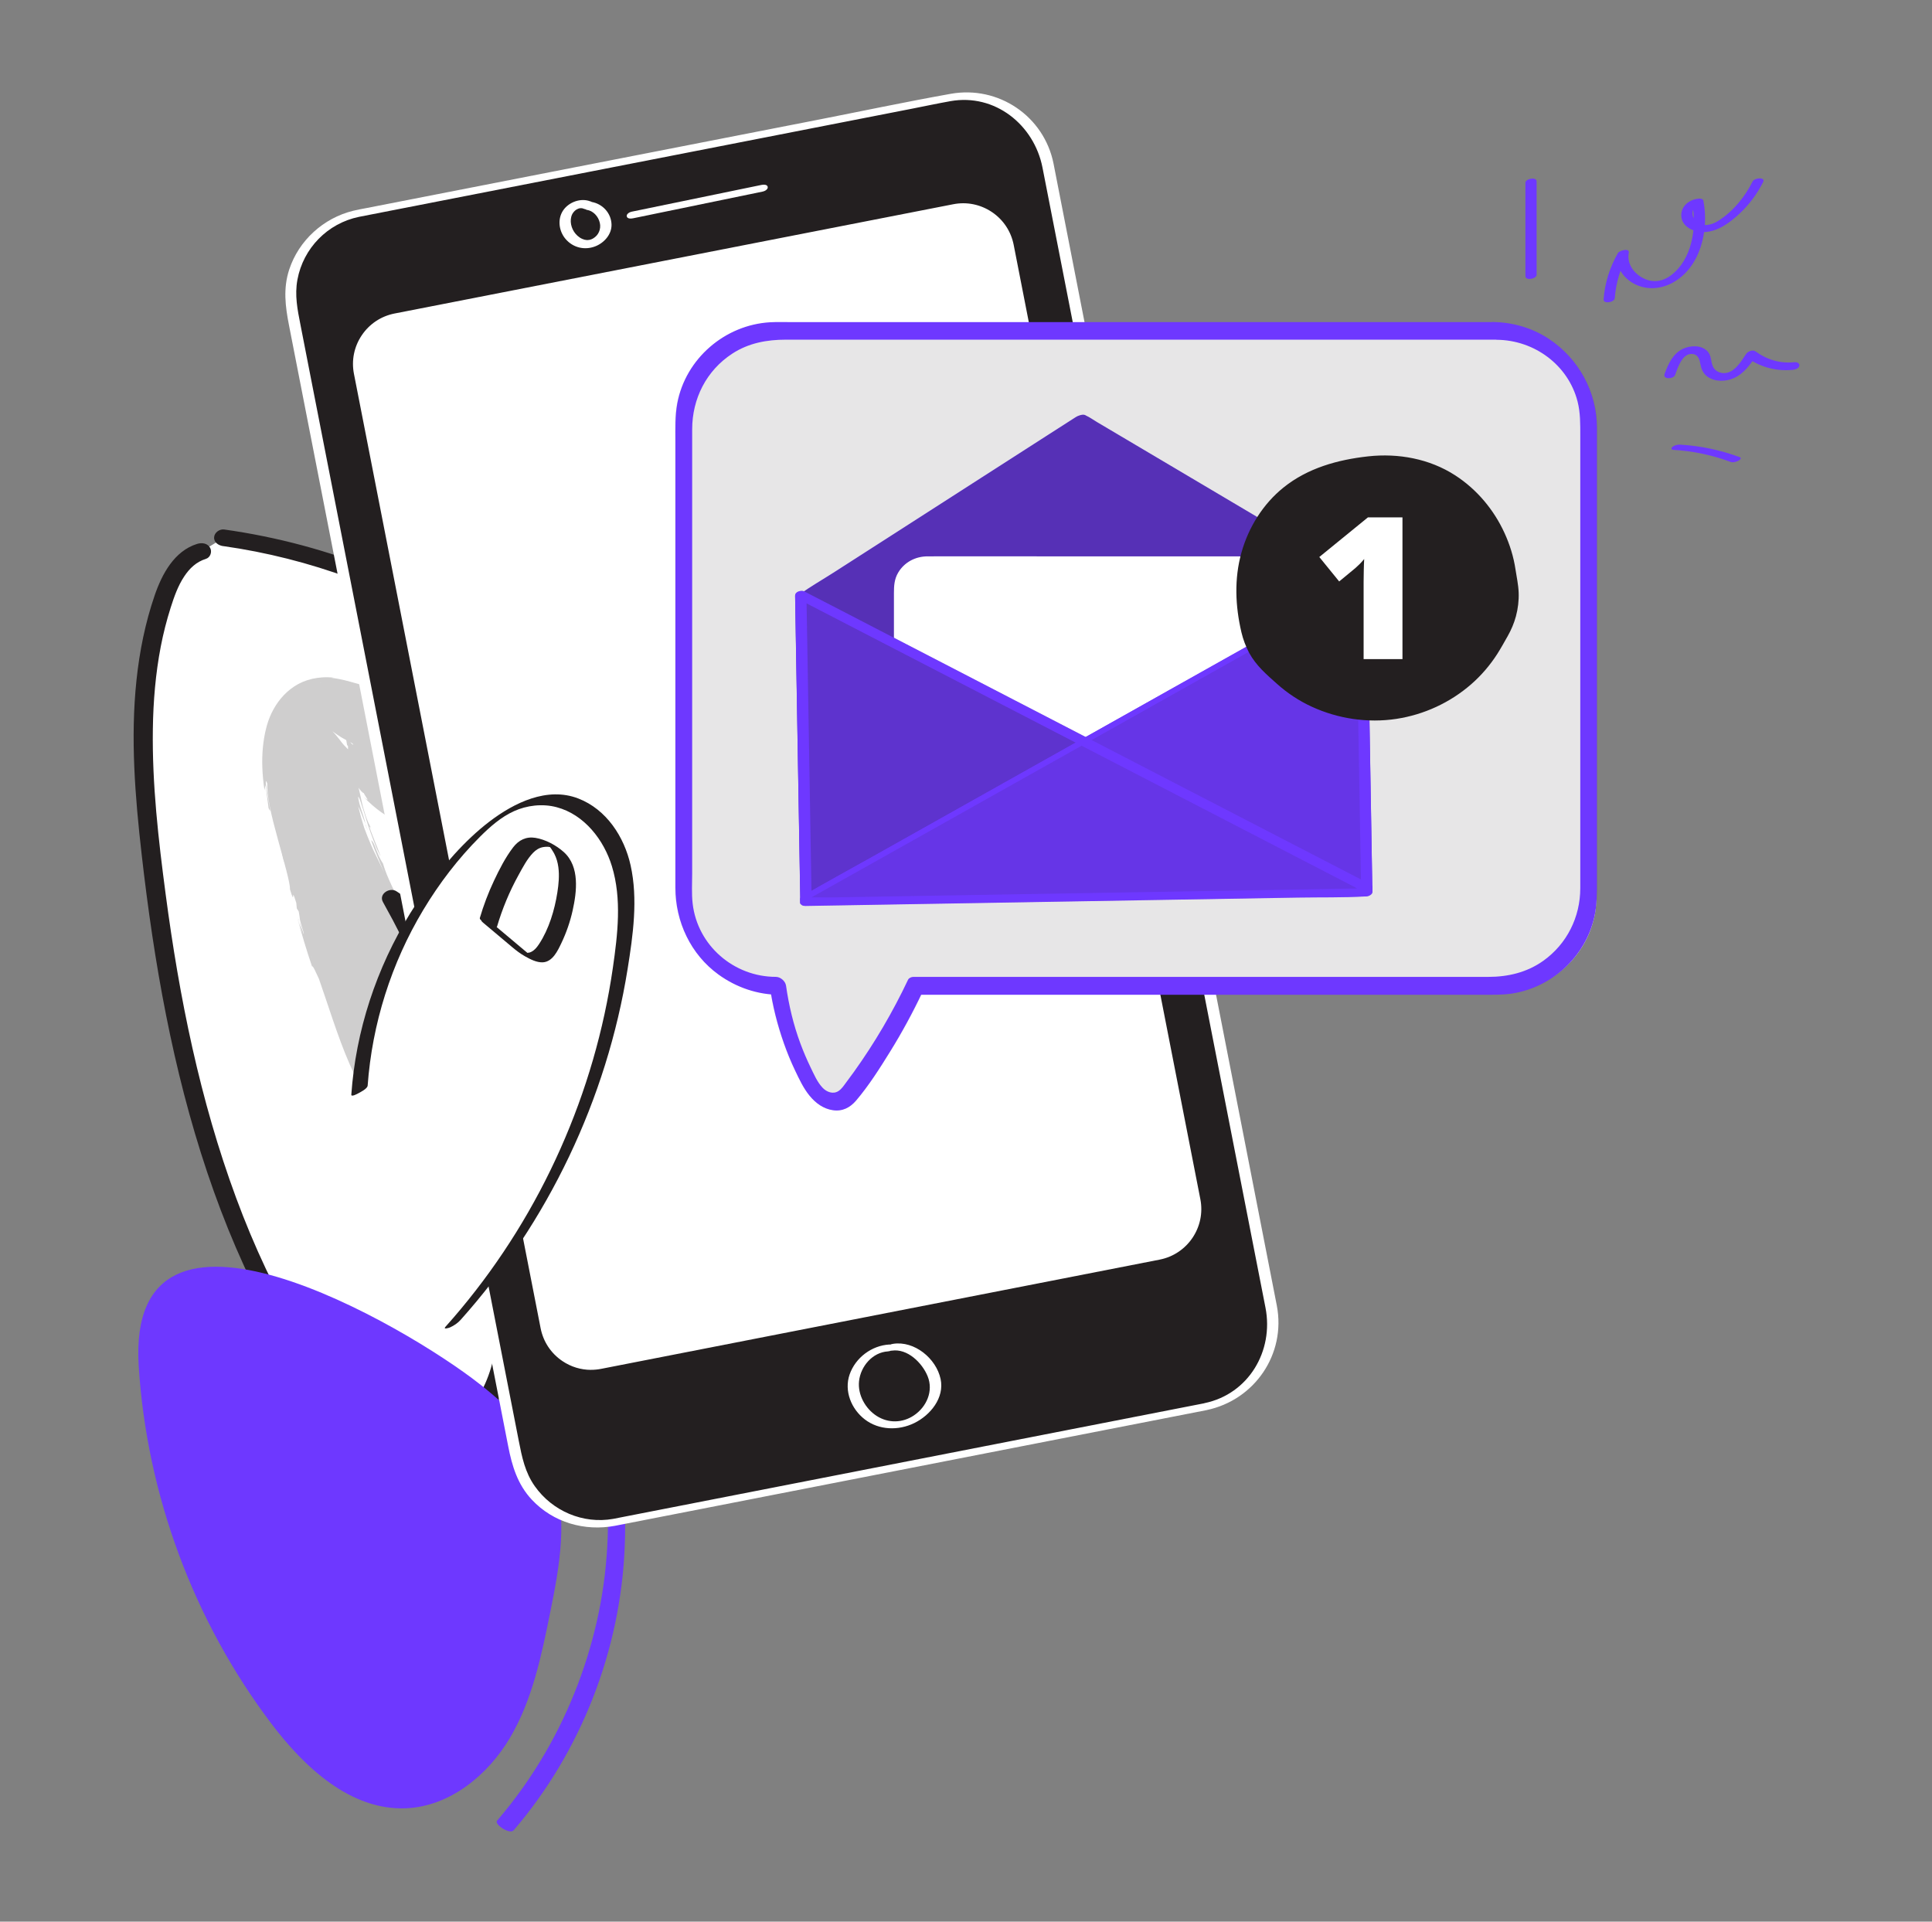 <svg width="186" height="185" viewBox="0 0 186 185" fill="none" xmlns="http://www.w3.org/2000/svg">
<rect x="0" y="0" width="186" height="185" fill="#808080" stroke="none"/>
<path d="M21.542 51.774C32.816 53.35 43.617 58.175 52.315 65.516C54.132 67.047 55.904 68.753 56.844 70.936C57.784 73.119 57.71 75.891 56.093 77.629C54.705 79.124 52.519 79.572 50.484 79.568C46.843 79.565 43.213 78.34 40.312 76.142C43.224 77.992 45.707 80.516 47.509 83.457C47.975 84.219 48.412 85.078 48.286 85.962C48.064 87.564 46.188 88.352 44.575 88.459C42.148 88.618 39.669 87.908 37.697 86.484C43.961 97.65 47.783 110.19 48.734 122.958C49 126.558 49.019 130.31 47.546 133.603C46.073 136.9 42.754 139.608 39.158 139.316C35.536 139.02 32.816 135.949 30.755 132.952C20.606 118.189 16.603 100.074 14.568 82.277C13.624 74.018 13.088 65.449 15.774 57.587C16.425 55.685 17.48 53.642 19.411 53.08" fill="white"/>
<path d="M21.491 52.573C29.827 53.75 37.885 56.739 45.011 61.217C46.773 62.323 48.482 63.518 50.117 64.809C51.731 66.082 53.377 67.41 54.661 69.027C55.827 70.496 56.629 72.283 56.518 74.189C56.415 75.994 55.46 77.496 53.773 78.2C51.794 79.028 49.374 78.88 47.316 78.444C44.952 77.941 42.751 76.93 40.816 75.48L39.798 76.805C42.432 78.488 44.701 80.734 46.399 83.361C47.061 84.386 47.983 85.87 46.773 86.861C45.777 87.675 44.371 87.746 43.147 87.653C41.356 87.516 39.661 86.861 38.2 85.825C37.548 85.363 36.427 86.051 36.868 86.839C41.981 95.974 45.448 106.001 47.046 116.346C47.442 118.899 47.735 121.471 47.875 124.054C48.016 126.584 47.997 129.204 47.276 131.657C46.654 133.773 45.507 135.694 43.739 137.044C42.166 138.243 40.175 138.868 38.222 138.354C36.102 137.795 34.433 136.234 33.06 134.591C31.547 132.782 30.285 130.739 29.083 128.719C26.548 124.468 24.451 119.965 22.734 115.325C19.252 105.916 17.258 96.015 15.948 86.088C15.252 80.823 14.638 75.506 14.716 70.185C14.753 67.521 14.975 64.857 15.478 62.241C15.722 60.98 16.04 59.729 16.429 58.504C16.758 57.472 17.125 56.414 17.728 55.504C18.253 54.708 18.901 54.09 19.826 53.802C20.258 53.669 20.443 53.106 20.225 52.729C19.962 52.281 19.426 52.225 18.978 52.362C16.773 53.047 15.589 55.278 14.89 57.32C13.983 59.955 13.432 62.715 13.14 65.479C12.548 71.066 13.006 76.705 13.639 82.266C14.816 92.618 16.625 102.967 19.951 112.865C21.598 117.764 23.618 122.551 26.104 127.084C27.34 129.341 28.687 131.55 30.167 133.651C31.521 135.575 33.075 137.436 35.077 138.717C37.079 139.997 39.443 140.489 41.715 139.871C43.946 139.264 45.87 137.806 47.22 135.945C50.388 131.572 49.951 125.73 49.44 120.65C48.364 109.875 45.248 99.323 40.383 89.655C39.783 88.467 39.158 87.29 38.511 86.132C38.066 86.469 37.623 86.809 37.178 87.146C38.751 88.263 40.594 88.948 42.503 89.196C44.212 89.414 46.059 89.292 47.561 88.378C48.208 87.986 48.774 87.405 49.041 86.687C49.374 85.788 49.192 84.863 48.811 84.016C48.068 82.351 46.802 80.808 45.581 79.472C44.179 77.937 42.562 76.601 40.812 75.48C40.423 75.232 39.813 75.317 39.532 75.687C39.217 76.098 39.435 76.534 39.794 76.801C41.67 78.207 43.835 79.239 46.11 79.809C48.267 80.353 50.621 80.582 52.822 80.164C54.938 79.761 56.877 78.644 57.806 76.631C58.661 74.773 58.49 72.55 57.714 70.7C56.862 68.672 55.32 67.022 53.692 65.582C51.967 64.062 50.132 62.656 48.238 61.35C44.538 58.793 40.553 56.662 36.39 54.96C31.643 53.017 26.663 51.689 21.587 50.975C21.146 50.912 20.643 51.26 20.614 51.719C20.58 52.229 21.047 52.514 21.487 52.577L21.491 52.573Z" fill="#231F20"/>
<path d="M46.192 133.252C49.085 135.538 51.849 138.225 53.144 141.677C54.765 145.987 53.869 150.786 52.956 155.3C52.119 159.429 51.25 163.647 49.111 167.277C46.973 170.907 43.295 173.907 39.084 174.085C33.764 174.307 29.316 170.159 26.105 165.912C18.627 156.014 14.135 143.893 13.354 131.513C12.119 111.829 39.225 127.746 46.192 133.256V133.252Z" fill="#6E38FF"/>
<path d="M57.484 141.355C58.253 142.124 58.405 143.367 58.475 144.403C58.553 145.584 58.546 146.775 58.505 147.959C58.42 150.401 58.135 152.839 57.643 155.233C56.673 159.943 54.946 164.494 52.544 168.657C51.19 171.006 49.617 173.223 47.853 175.28C47.56 175.62 49.077 176.645 49.455 176.201C55.944 168.635 59.748 158.859 60.144 148.903C60.196 147.552 60.222 146.183 60.1 144.836C59.977 143.486 59.589 142.243 58.616 141.266C58.361 141.011 57.831 140.678 57.454 140.752C57.077 140.826 57.31 141.177 57.491 141.355H57.484Z" fill="#6E38FF"/>
<g opacity="0.22">
<path d="M49.041 71.595C44.419 69.945 39.794 68.291 35.173 66.641C33.764 66.138 32.235 65.62 30.692 65.816C28.121 66.141 26.745 68.254 26.301 70.159C25.531 73.489 26.341 76.901 27.248 80.216C28.817 85.944 30.681 91.627 32.587 97.299C34.307 102.416 36.32 107.851 41.663 111.337C42.126 111.636 42.655 111.932 43.269 111.951C44.815 111.992 45.337 110.438 45.263 109.294C44.523 97.654 36.057 87.024 33.649 75.51C33.497 74.781 33.423 73.926 34.145 73.415C34.711 73.016 35.573 72.979 36.357 72.964C40.02 72.897 43.683 72.835 47.346 72.768C48.56 72.746 50.236 72.313 49.936 71.44C49.766 70.951 49.022 70.722 48.371 70.57C43.335 69.371 38.3 68.172 33.264 66.974C32.494 66.792 31.636 66.611 30.907 66.866C30.356 67.059 29.997 67.458 29.734 67.865C28.687 69.471 28.691 71.332 28.85 73.112C29.597 81.456 33.227 89.488 36.831 97.414C38.159 100.337 39.528 103.319 42.074 105.757C42.473 106.142 42.947 106.53 43.583 106.638C44.656 106.819 45.692 106.075 45.896 105.272C46.099 104.469 45.707 103.659 45.307 102.897C39.535 91.882 30.792 81.108 31.384 69.297C36.365 72.176 40.805 75.569 44.538 79.339C39.38 79.901 34.126 76.453 34.256 72.594C37.944 74.27 40.864 76.86 42.436 79.846C38.892 79.728 36.45 77.193 34.984 74.803C33.519 72.413 32.239 69.697 29.187 68.358C26.933 69.73 26.848 72.228 27.048 74.385C27.918 83.753 30.6 93.029 34.981 101.842C36.513 104.921 38.518 108.173 42.414 109.735C44.072 107.866 43.395 105.398 42.614 103.241C39.191 93.765 34.936 84.456 29.886 75.388C27.829 78.821 28.902 82.795 30.167 86.432C32.413 92.896 35.155 99.264 38.381 105.498C38.958 106.612 39.813 107.885 41.404 108.055C42.022 104.225 39.769 100.507 37.911 96.899C33.627 88.593 31.199 79.765 30.759 70.877C30.711 69.934 30.988 68.698 32.246 68.543C32.735 68.483 33.223 68.624 33.682 68.764C37.404 69.893 41.13 71.022 44.852 72.154" fill="#231F20"/>
<path d="M44.586 71.129C45.252 71.344 45.056 71.125 45.163 71.129C44.035 70.822 44.601 71.177 44.586 71.129Z" fill="#231F20"/>
<path d="M33.427 68.117H33.657C33.361 68.058 33.039 68.002 32.695 68.002C32.347 68.002 31.984 68.069 31.651 68.228C31.947 68.099 32.258 68.036 32.569 68.028C32.876 68.021 33.165 68.065 33.431 68.121L33.427 68.117Z" fill="#231F20"/>
<path d="M30.911 77.582C30.974 77.052 30.797 76.083 30.645 74.995C30.56 74.451 30.482 73.882 30.423 73.323C30.356 72.764 30.316 72.22 30.312 71.736L30.353 71.414L30.219 70.984C30.175 70.844 30.138 70.662 30.108 70.496C30.108 70.662 30.108 70.855 30.123 71.003C30.134 71.155 30.149 71.31 30.16 71.465C30.186 71.776 30.216 72.094 30.245 72.416C30.312 73.056 30.393 73.708 30.467 74.337C30.556 74.966 30.637 75.569 30.715 76.124C30.8 76.675 30.867 77.171 30.911 77.585V77.582Z" fill="#231F20"/>
<path d="M31.551 83.398C31.566 83.02 31.939 84.604 31.255 82.066C31.27 82.199 31.277 82.236 31.285 82.314C31.336 82.543 31.414 82.861 31.547 83.398H31.551Z" fill="#231F20"/>
<path d="M31.284 82.314C31.014 81.189 31.373 83.073 31.284 82.314V82.314Z" fill="#231F20"/>
<path d="M32.794 87.427L32.246 86.003C32.279 86.325 32.683 87.62 32.487 87.153C32.742 87.894 32.883 88.175 32.912 88.167C32.949 88.16 32.879 87.864 32.794 87.424V87.427Z" fill="#231F20"/>
<path d="M33.441 88.73L33.145 88.001C33.168 88.138 33.227 88.337 33.441 88.73Z" fill="#231F20"/>
<path d="M32.553 86.439C32.753 86.961 32.935 87.487 33.145 88.001C33.116 87.779 33.182 87.734 32.875 87.283C32.99 87.39 32.82 87.098 32.55 86.439H32.553Z" fill="#231F20"/>
<path d="M32.32 85.522C32.139 84.686 31.869 83.624 32.38 85.059C31.958 83.675 31.776 83.08 31.751 83.198C31.739 83.313 31.891 84.134 32.32 85.522Z" fill="#231F20"/>
<path d="M31.277 78.081C31.233 77.707 31.203 77.334 31.174 76.956L30.944 76.005C31.055 76.483 31.192 78.166 31.277 78.081Z" fill="#231F20"/>
<path d="M36.25 96.244C36.343 96.304 36.154 95.723 36.176 95.586L35.644 94.598C35.851 95.138 36.287 96.141 36.254 96.244H36.25Z" fill="#231F20"/>
<path d="M36.176 95.589C36.446 96.078 36.731 96.562 37.008 97.047C36.346 95.708 36.191 95.478 36.176 95.589Z" fill="#231F20"/>
<path d="M33.808 88.885L33.26 87.623L32.746 86.347C33.135 87.372 33.553 88.382 33.989 89.381C33.926 89.218 33.867 89.052 33.808 88.885Z" fill="#231F20"/>
<path d="M39.058 101.846C38.899 101.591 38.733 101.336 38.562 101.084C38.851 101.539 39.136 101.998 39.391 102.464C39.288 102.257 39.177 102.053 39.058 101.85V101.846Z" fill="#231F20"/>
<path d="M40.216 105.391C40.154 105.339 40.117 105.391 40.076 105.406C40.039 105.424 39.998 105.406 39.965 105.402C39.98 105.402 40.039 105.446 40.091 105.605C40.124 105.679 40.113 105.72 40.094 105.753C40.12 105.742 40.15 105.735 40.139 105.683C40.139 105.579 40.168 105.554 40.213 105.394L40.216 105.391Z" fill="#231F20"/>
<path d="M39.898 105.809C39.98 105.846 40.065 105.82 40.098 105.746C40.05 105.772 39.991 105.801 39.898 105.809Z" fill="#231F20"/>
<path d="M38.281 99.56C38.307 99.689 38.344 99.944 38.714 100.773L38.574 100.133C38.485 99.959 38.385 99.759 38.285 99.56H38.281Z" fill="#231F20"/>
<path d="M38.566 100.111L38.574 100.133C38.885 100.755 39.077 101.188 39.162 101.373C39.084 101.213 38.922 100.832 38.566 100.111Z" fill="#231F20"/>
<path d="M38.207 99.415C38.233 99.467 38.255 99.508 38.281 99.56C38.267 99.497 38.255 99.464 38.207 99.415Z" fill="#231F20"/>
<path d="M35.284 93.007C35.747 93.88 36.709 95.678 35.995 93.836C35.614 93.236 35.998 94.306 35.284 93.007Z" fill="#231F20"/>
<path d="M38.011 98.612L37.231 97.032C37.209 97.084 37.297 97.399 37.042 96.981C37.36 97.532 37.69 98.072 38.011 98.612Z" fill="#231F20"/>
<path d="M38.451 99.349L38.011 98.612L38.299 99.193L38.451 99.349Z" fill="#231F20"/>
<path d="M40.464 105.92C40.486 106.024 40.497 106.131 40.497 106.246V106.334C40.497 106.334 40.497 106.368 40.494 106.375H40.457C40.408 106.375 40.357 106.368 40.305 106.36C40.201 106.338 40.094 106.294 39.994 106.231C40.09 106.308 40.198 106.371 40.316 106.419C40.423 106.453 40.605 106.545 40.575 106.371C40.605 106.209 40.612 106.031 40.608 105.861C40.545 105.753 40.46 105.572 40.464 105.924V105.92Z" fill="#231F20"/>
<path d="M40.042 103.615C40.061 103.659 40.083 103.719 40.098 103.764C40.083 103.667 40.061 103.589 40.042 103.615Z" fill="#231F20"/>
<path d="M36.294 99.234C36.305 99.286 36.316 99.327 36.331 99.379C36.346 99.386 36.357 99.39 36.372 99.398L36.298 99.23L36.294 99.234Z" fill="#231F20"/>
<path d="M40.638 105.809C40.653 105.469 40.59 105.358 40.445 104.884C40.475 105.01 40.505 105.139 40.534 105.273C40.556 105.369 40.56 105.402 40.571 105.472C40.597 105.594 40.604 105.728 40.612 105.861C40.638 105.905 40.653 105.924 40.641 105.809H40.638Z" fill="#231F20"/>
<path d="M39.129 104.673C39.203 104.847 39.284 105.036 39.366 105.228C39.436 105.376 39.514 105.531 39.588 105.69C39.584 105.672 39.577 105.65 39.569 105.628C39.566 105.605 39.532 105.535 39.51 105.491C39.462 105.383 39.414 105.269 39.369 105.161C39.277 104.947 39.177 104.721 39.129 104.673Z" fill="#231F20"/>
<path d="M40.132 104.004C40.121 103.97 40.106 103.941 40.095 103.903C40.132 104.134 40.139 104.104 40.132 104.004Z" fill="#231F20"/>
<path d="M40.131 104.003C40.242 104.347 40.368 104.61 40.446 104.884C40.405 104.677 40.338 104.477 40.283 104.292C40.231 104.103 40.164 103.929 40.102 103.767C40.116 103.855 40.127 103.944 40.131 104.007V104.003Z" fill="#231F20"/>
<path d="M34.223 97.11C34.408 97.173 35.333 98.934 35.925 100.547C36.75 102.024 36.702 100.818 36.328 99.382C36.25 99.36 36.191 99.389 35.399 97.85C35.566 98.439 36.839 101.413 36.102 100.144C35.066 98.094 35.362 98.416 34.977 97.369C35.188 98.313 33.564 94.801 33.523 95.36L34.411 97.173C34.389 97.225 34.034 96.581 34.223 97.11Z" fill="#231F20"/>
<path d="M37.737 102.353L38.067 102.982C37.73 102.246 37.526 101.698 37.171 100.688C36.602 99.652 36.45 99.452 36.372 99.4C36.857 100.459 37.353 101.513 37.863 102.564L37.737 102.357V102.353Z" fill="#231F20"/>
<path d="M39.488 105.713C39.462 105.713 39.403 105.646 39.34 105.58C39.277 105.513 39.218 105.432 39.151 105.35C39.025 105.173 38.888 104.984 38.785 104.84C38.566 104.54 38.437 104.421 38.6 104.925C38.84 105.398 39.007 105.676 39.147 105.875C39.255 106.02 39.325 106.086 39.388 106.138C39.514 106.231 39.591 106.271 39.85 106.449C39.502 106.16 39.414 105.964 39.38 105.92C39.354 105.868 39.414 105.927 39.477 105.987C39.543 106.046 39.621 106.101 39.636 106.079C39.65 106.053 39.602 105.975 39.473 105.739C39.65 105.964 39.802 106.12 39.987 106.231C39.787 106.072 39.665 105.876 39.584 105.698C39.584 105.709 39.591 105.72 39.591 105.727V105.731C39.606 105.787 39.606 105.813 39.58 105.753C39.576 105.753 39.569 105.739 39.562 105.735C39.539 105.742 39.51 105.731 39.477 105.716C39.432 105.635 39.399 105.572 39.373 105.524C39.343 105.469 39.325 105.428 39.317 105.406C39.299 105.358 39.31 105.372 39.343 105.42C39.373 105.465 39.425 105.542 39.473 105.62C39.502 105.668 39.51 105.672 39.525 105.694C39.539 105.709 39.55 105.724 39.562 105.739C39.569 105.739 39.58 105.739 39.587 105.739C39.55 105.698 39.373 105.413 39.255 105.202L38.855 104.473L38.056 102.99C38.207 103.311 38.381 103.674 38.611 104.129C38.729 104.355 38.859 104.606 39.003 104.888C39.073 105.025 39.151 105.165 39.232 105.317C39.273 105.387 39.314 105.457 39.358 105.531C39.399 105.594 39.458 105.698 39.477 105.72L39.488 105.713Z" fill="#231F20"/>
<path d="M37.071 95.334C37.105 95.434 37.093 95.434 37.086 95.449C37.201 95.638 37.249 95.704 37.071 95.334Z" fill="#231F20"/>
<path d="M37.608 96.625C37.478 96.415 37.33 96.259 36.983 95.534C36.727 94.886 37.049 95.504 37.082 95.449C36.834 95.031 36.261 93.965 36.834 95.375L36.96 95.582C37.515 96.836 38.155 98.483 38.026 98.279C37.97 97.861 37.889 97.502 37.608 96.625Z" fill="#231F20"/>
<path d="M40.598 103.852C40.735 104.285 40.853 104.725 40.946 105.165C41.02 105.524 41.064 105.839 41.09 106.201C41.127 105.879 41.142 105.543 41.116 105.11L41.049 105.191C40.927 104.425 40.809 104.133 40.753 104.011C40.69 103.889 40.661 103.933 40.601 103.852H40.598Z" fill="#231F20"/>
<path d="M36.235 98.908L36.542 99.178L35.654 97.802L36.235 98.908Z" fill="#231F20"/>
<path d="M34.733 95.589L34.922 95.656L34.463 94.809L34.733 95.589Z" fill="#231F20"/>
<path d="M44.62 107.452C44.246 107.559 43.839 107.596 43.435 107.544C44.009 107.615 44.372 107.522 44.62 107.452Z" fill="#231F20"/>
<path d="M45.411 101.224L45.278 101.128C45.445 101.358 45.526 101.443 45.411 101.224Z" fill="#231F20"/>
<path d="M29.324 83.061C29.209 81.866 29.172 80.523 29.043 80.693L28.95 81.082C29.139 81.892 29.25 82.521 29.328 83.061H29.324Z" fill="#231F20"/>
<path d="M42.407 77.352C42.466 77.426 42.526 77.504 42.585 77.582C42.873 77.77 43.169 77.974 43.44 78.174C43.118 77.903 42.759 77.626 42.407 77.352Z" fill="#231F20"/>
<path d="M41.168 77.134C41.079 77.008 40.591 76.538 40.235 76.198C40.361 76.324 40.513 76.475 40.698 76.66C40.787 76.749 40.887 76.842 40.99 76.945C41.046 77.004 41.105 77.067 41.168 77.134Z" fill="#231F20"/>
<path d="M28.694 78.725C28.572 78.414 28.435 78.107 28.324 77.793C28.654 79.309 28.594 78.621 28.694 78.725Z" fill="#231F20"/>
<path d="M36.246 89.925C36.616 90.894 36.931 91.66 37.212 92.326C36.797 91.142 36.501 90.169 36.246 89.925Z" fill="#231F20"/>
<path d="M45.115 104.917C45.115 105.065 45.104 105.132 45.093 105.187C45.086 105.246 45.078 105.28 45.097 105.283C45.204 105.047 45.148 104.854 45.115 104.913V104.917Z" fill="#231F20"/>
<path d="M38.388 95.079C38.329 94.905 38.27 94.735 38.211 94.561C37.885 93.876 37.574 93.181 37.208 92.33C37.519 93.199 37.889 94.187 38.388 95.083V95.079Z" fill="#231F20"/>
<path d="M28.813 88.715C28.794 88.63 28.768 88.53 28.75 88.452C28.72 88.434 28.757 88.548 28.813 88.715Z" fill="#231F20"/>
<path d="M39.321 68.872C38.995 68.768 38.473 68.579 37.977 68.406C38.214 68.502 38.618 68.646 39.321 68.872Z" fill="#231F20"/>
<path d="M29.949 81.903C29.979 82.014 30.097 82.621 29.949 81.903V81.903Z" fill="#231F20"/>
<path d="M30.285 85.611C30.219 85.459 30.156 85.348 30.115 85.341C30.171 85.389 30.23 85.485 30.285 85.611Z" fill="#231F20"/>
<path d="M42.151 101.902C42.159 101.925 42.166 101.939 42.174 101.965C42.121 101.735 42.133 101.776 42.151 101.902Z" fill="#231F20"/>
<path d="M30.108 83.002C30.063 82.728 30.008 82.414 29.952 82.07C29.974 82.221 30.004 82.503 30.108 83.002Z" fill="#231F20"/>
<path d="M30.145 82.839C30.2 83.091 30.244 83.287 30.285 83.472C30.337 83.557 30.326 83.472 30.145 82.839Z" fill="#231F20"/>
<path d="M29.801 80.904C29.845 81.315 29.901 81.696 29.953 82.07C29.938 81.925 29.938 81.866 29.953 81.903C29.916 81.692 29.856 81.396 29.805 80.904H29.801Z" fill="#231F20"/>
<path d="M35.173 79.31C35.184 79.361 35.195 79.417 35.206 79.472C35.35 79.835 35.413 79.927 35.388 79.868C35.365 79.809 35.273 79.591 35.173 79.31Z" fill="#231F20"/>
<path d="M33.22 70.667C33.194 70.637 33.179 70.622 33.153 70.596C33.176 70.626 33.205 70.667 33.224 70.696L33.217 70.667H33.22Z" fill="#231F20"/>
<path d="M34.918 73.008C34.123 72.076 33.771 71.477 33.227 70.696C33.301 71.047 33.368 71.395 33.416 71.739C33.934 72.142 34.434 72.575 34.922 73.005L34.918 73.008Z" fill="#231F20"/>
<path d="M35.225 96.115L35.906 97.961C34.707 95.904 34.082 94.298 34.655 96.067C34.948 96.096 35.725 97.813 36.557 99.563C36.979 100.437 37.434 101.313 37.841 101.957C38.244 102.605 38.596 103.019 38.736 103.008C38.947 103.404 39.173 103.8 39.413 104.185C39.184 103.866 39.129 103.833 38.914 103.511C39.565 104.669 39.98 104.995 40.442 105.369C40.683 105.546 40.934 105.75 41.289 106.038C41.467 106.183 41.652 106.357 41.926 106.575C42.196 106.786 42.544 107.045 43.058 107.226C43.413 107.356 43.776 107.396 44.075 107.393C44.379 107.393 44.619 107.337 44.779 107.307C45.093 107.219 45.13 107.267 44.619 107.448C45.189 107.285 45.685 106.971 46.077 106.534C46.27 106.312 46.44 106.057 46.554 105.75C46.669 105.435 46.706 105.136 46.699 104.847C46.695 104.347 46.651 104.181 46.691 104.229C46.714 104.281 46.821 104.569 46.769 105.102C46.813 104.636 46.732 104.199 46.617 103.826C46.495 103.452 46.344 103.123 46.188 102.816C45.877 102.224 45.563 101.68 45.252 101.11L45.278 101.128C44.952 100.673 44.231 99.652 43.887 99.149C43.469 98.261 44.175 99.549 44.105 99.301C43.72 98.701 43.332 98.106 42.936 97.513C42.607 96.703 43.62 98.154 44.323 99.452C44.053 98.461 43.802 98.087 43.384 97.488C42.965 96.885 42.381 96.048 41.415 94.132L42.492 95.826C42.081 94.565 41.186 93.27 40.209 91.231C40.387 91.742 42.118 95.364 40.838 93.444C40.542 92.866 40.12 92.119 39.417 91.098C39.565 90.998 38.918 89.977 38.181 88.659L38.44 88.633C37.586 87.246 37.567 87.405 37.016 86.61C36.202 84.989 36.231 84.564 36.172 84.12C35.007 81.489 36.72 86.058 35.277 82.969C34.396 80.738 33.686 79.217 32.846 76.486C32.513 74.855 33.057 76.734 32.975 76.142C32.776 75.683 32.646 75.214 32.498 74.74C32.439 74.385 32.517 74.488 32.557 74.544C32.413 73.941 32.35 73.922 32.273 73.819C32.187 73.715 32.106 73.523 31.991 72.546C31.906 72.42 31.851 71.898 31.866 71.562C31.902 71.177 31.965 70.763 32.021 70.415C32.321 70.629 32.583 70.811 32.828 70.966C32.953 71.044 33.072 71.11 33.201 71.177C33.309 71.232 33.412 71.292 33.516 71.347C33.63 71.406 33.745 71.462 33.86 71.521C34.33 71.909 33.538 71.484 33.642 71.662C35.107 72.49 35.71 72.89 36.269 73.223C36.82 73.567 37.316 73.852 38.496 74.596C39.088 75.117 39.669 75.654 40.239 76.198C39.628 75.576 39.783 75.576 40.29 75.876C40.546 76.024 40.886 76.25 41.264 76.512C41.611 76.745 41.996 77.034 42.41 77.352C42.085 76.942 41.7 76.498 41.437 76.227C42.318 76.934 43.273 77.755 44.227 78.632C44.468 78.917 44.009 78.584 43.443 78.174C43.646 78.34 43.842 78.499 43.99 78.625C44.667 79.413 43.798 78.751 43.043 78.222C42.914 78.029 42.762 77.815 42.584 77.585C42.207 77.334 41.874 77.138 41.645 77.038C41.415 76.934 41.289 76.923 41.267 76.997C41.386 77.067 41.604 77.226 41.837 77.422C41.682 77.334 41.582 77.293 41.593 77.334C41.611 77.382 41.811 77.496 42.17 77.744C42.129 77.829 42.055 77.889 41.952 77.915L42.244 78.044C42.34 78.151 42.425 78.259 42.507 78.355L42.559 78.421L42.584 78.455C42.584 78.455 42.599 78.466 42.592 78.47H42.559L42.311 78.462C42.148 78.455 41.992 78.455 41.844 78.433C41.545 78.403 41.267 78.347 41.019 78.292C40.89 78.303 40.738 78.311 40.564 78.307L40.294 78.285C40.246 78.281 40.135 78.259 40.057 78.244C39.972 78.225 39.891 78.2 39.809 78.181C39.476 78.092 39.136 78.011 38.803 77.878C38.636 77.815 38.459 77.759 38.292 77.685C38.126 77.608 37.956 77.526 37.782 77.445C37.108 77.09 36.387 76.657 35.754 75.991C35.125 75.336 34.522 74.459 34.322 73.316C34.541 73.859 34.626 73.882 34.692 73.796C34.759 73.704 34.803 73.501 34.922 73.508C34.929 73.648 34.922 73.808 34.97 73.97C35.018 74.133 35.081 74.307 35.147 74.492C35.24 74.666 35.351 74.847 35.462 75.036C35.584 75.221 35.743 75.391 35.891 75.58C36.531 76.301 37.441 76.949 38.422 77.508C37.922 77.193 37.741 77.052 37.73 76.993C37.715 76.938 37.841 76.993 37.982 77.045C37.693 76.89 37.423 76.701 37.145 76.52C36.898 76.312 36.613 76.131 36.391 75.894C35.895 75.462 35.521 74.932 35.203 74.381C35.303 74.381 35.266 74.181 35.166 73.874C35.121 73.719 35.107 73.526 35.062 73.327C35.025 73.123 35.055 72.897 35.051 72.672C34.988 72.801 34.937 72.794 34.885 72.635L33.982 73.193C34.267 73.238 35.055 73.563 35.884 74.037C36.716 74.499 37.586 75.103 38.148 75.502C38.148 75.584 38.052 75.587 37.752 75.406C37.449 75.236 36.949 74.877 36.076 74.329C36.968 75.04 37.604 75.388 38.248 75.757C38.877 76.135 39.517 76.542 40.183 77.456C39.843 77.082 39.665 76.875 39.476 76.779C39.939 77.149 40.623 77.907 41.056 78.558C41.497 79.206 41.715 79.709 41.497 79.446C41.408 79.309 41.323 79.165 41.23 79.028C41.441 79.354 41.663 79.731 41.885 80.146L42.447 79.25C41.604 79.221 40.668 79.01 39.791 78.618C38.91 78.229 38.107 77.637 37.438 77.034C36.106 75.802 35.321 74.544 35.077 74.429C35.092 74.381 35.636 74.618 35.795 74.744C34.441 73.264 33.138 71.454 31.459 70.322C31.74 70.415 31.64 69.986 31.71 69.76C31.743 69.653 31.84 69.586 32.058 69.686C32.276 69.786 32.646 70.041 33.146 70.611C32.89 70.256 32.583 69.871 32.143 69.434C31.914 69.223 31.662 68.99 31.348 68.764C31.196 68.646 31.022 68.539 30.844 68.424C30.752 68.369 30.663 68.306 30.563 68.258C30.441 68.195 30.315 68.128 30.189 68.061C30.274 68.117 30.393 68.195 30.448 68.243C30.511 68.298 30.574 68.35 30.63 68.409C30.741 68.531 30.829 68.65 30.885 68.746C30.992 68.935 30.948 69.02 30.611 68.805C30.408 68.613 30.238 68.494 30.015 68.335C29.816 68.195 29.627 68.095 29.468 67.999C29.387 67.951 29.309 67.906 29.235 67.865C29.198 67.847 29.161 67.825 29.128 67.806C29.094 67.825 29.065 67.843 29.031 67.862C28.905 67.936 28.787 68.002 28.665 68.076C28.539 68.147 28.424 68.243 28.28 68.339C28.21 68.391 28.136 68.443 28.055 68.502C27.98 68.561 27.892 68.65 27.825 68.705C27.54 68.961 27.174 69.342 26.8 70C27.044 69.571 27.133 69.667 27.089 70.004C27.048 70.348 26.926 70.936 26.815 71.617C26.793 71.388 26.367 71.673 26.438 71.132C26.308 72.372 26.508 73.519 26.752 74.611C26.6 73.785 26.382 74.499 26.345 75.251C26.382 74.899 26.648 78.126 26.863 78.995C26.826 78.525 26.778 78.055 26.752 77.582C26.859 78.518 27.007 79.206 27.144 79.776C27.296 80.342 27.451 80.786 27.607 81.226C27.932 82.103 28.254 82.972 28.661 84.778C28.484 84.36 27.884 83.812 28.284 85.674C28.695 86.476 30.212 89.137 31.447 92.145L31.54 92.774C31.854 93.547 32.206 94.306 32.543 95.068C32.113 94.402 31.351 93.103 30.611 91.668C29.879 90.232 29.15 88.663 28.713 87.527C28.998 88.911 28.665 87.949 29.287 89.969C29.398 90.717 28.78 88.918 28.61 88.315C29.042 89.903 29.509 91.483 30.041 93.04C30.123 92.896 30.485 93.769 30.881 94.627C31.262 95.493 31.677 96.348 31.732 96.226C30.981 94.613 30.293 92.966 29.657 91.297C29.823 91.02 31.262 94.01 32.572 97.206C32.828 98.057 31.902 96.773 31.862 96.866C31.98 97.062 32.35 97.802 32.687 98.538C33.031 99.271 33.371 99.985 33.408 100.144L32.672 98.857C33.035 99.756 33.427 100.448 33.86 101.173C34.282 101.902 34.703 102.679 35.177 103.77C35.366 104.133 35.614 104.699 35.854 105.18C36.098 105.657 36.335 106.053 36.439 106.064C36.146 105.428 36.18 104.932 36.354 104.68C36.531 104.425 36.835 104.418 37.16 104.703C37.227 104.821 37.741 105.705 38.422 106.571C39.092 107.448 39.98 108.244 40.32 108.547C40.805 108.995 40.32 108.854 39.817 108.647C39.314 108.443 38.796 108.162 39.191 108.61C39.269 108.599 39.931 108.98 40.209 109.124C40.564 109.376 40.461 109.376 40.472 109.431C40.475 109.457 40.512 109.502 40.649 109.598C40.701 109.642 40.856 109.716 41.019 109.805C41.193 109.89 41.408 110.008 41.693 110.134C41.796 110.105 42.129 110.205 42.514 110.341C42.536 110.349 42.566 110.367 42.584 110.36L42.633 110.293L42.732 110.16C42.799 110.071 42.869 109.986 42.936 109.897C43.062 109.72 43.18 109.553 43.28 109.409C43.45 109.095 43.557 108.895 43.502 108.98C43.476 109.024 43.406 109.135 43.284 109.335C43.147 109.52 42.954 109.779 42.655 110.097C43.01 109.642 43.221 109.287 43.387 108.947C43.476 108.791 43.532 108.606 43.591 108.466C43.65 108.332 43.672 108.195 43.717 108.062C43.846 107.522 43.965 106.9 43.791 105.805C43.754 106.168 43.576 105.683 43.261 104.958C42.951 104.229 42.473 103.263 42.129 102.438C42.225 102.516 42.166 102.109 42.137 101.917C40.886 98.49 40.257 96.633 38.932 93.495C38.87 93.181 38.281 91.645 38.659 92.245C38.418 91.816 38.167 91.434 37.73 90.48C37.412 89.51 37.66 90.04 37.937 90.624C38.211 91.209 38.511 91.849 38.322 91.087C38.141 91.02 37.027 88.685 36.309 87.372C36.302 87.882 37.723 90.524 38.396 91.867C38.111 92.001 36.783 89.736 35.129 86.599C33.838 84.094 34.777 85.411 34.526 84.989C33.386 82.595 32.739 81.659 32.176 80.808C31.891 80.386 31.621 79.987 31.307 79.443C31.229 79.306 31.148 79.162 31.063 79.006C30.989 78.865 30.907 78.714 30.818 78.551C30.718 78.359 30.615 78.129 30.478 77.818C30.271 77.237 30.238 76.967 30.308 76.904C30.371 76.823 30.53 76.938 30.463 76.664C30.73 77.104 30.966 77.541 31.166 77.933C31.362 78.318 31.551 78.699 31.718 79.058C32.047 79.776 32.335 80.412 32.691 81.108L31.888 79.361C32.291 79.975 33.042 81.319 33.368 82.092C33.238 81.748 32.927 81.071 32.487 80.201C32.047 79.328 31.499 78.285 30.859 77.093C30.537 76.516 30.208 75.924 29.875 75.328C29.871 75.321 29.864 75.306 29.86 75.306L29.845 75.336L29.816 75.391L29.753 75.502L29.631 75.728C29.546 75.876 29.468 76.028 29.405 76.183L29.201 76.645C29.146 76.805 29.094 76.964 29.039 77.119C28.98 77.275 28.939 77.437 28.902 77.6C28.865 77.763 28.817 77.922 28.787 78.081C28.739 78.403 28.669 78.74 28.654 79.036C28.587 79.639 28.598 80.212 28.613 80.73C28.728 81.463 29.031 82.684 29.005 82.085C28.92 81.663 28.857 81.237 28.806 80.812C28.854 80.216 28.928 80.819 29.046 81.352C29.161 81.888 29.287 82.358 29.19 81.559C29.546 83.231 30.282 84.993 31.026 87.316L30.966 87.823C31.007 87.753 30.556 86.277 30.274 85.651C30.685 86.576 31.229 89.285 31.914 90.217L31.462 88.559C32.165 90.154 33.164 92.063 33.926 94.08C33.756 93.088 33.708 93.632 33.379 92.115C33.475 92.792 32.961 91.512 32.509 90.321C32.054 89.129 31.647 88.023 31.858 89.081C31.725 88.293 31.525 87.642 31.303 86.935C31.081 86.228 30.833 85.466 30.663 84.475C30.615 84.556 30.718 85.196 30.271 83.498C30.226 83.428 30.16 83.254 30.115 83.143C30.104 83.091 30.101 83.072 30.093 83.028C30.097 83.061 30.101 83.087 30.108 83.124C30.078 83.054 30.075 83.046 30.115 83.161C30.178 83.572 30.245 83.912 30.238 84.057C30.034 83.657 29.749 82.776 29.568 81.874C29.379 80.971 29.312 80.053 29.287 79.591C29.368 78.577 29.353 80.016 29.453 79.465L29.442 79.124L29.431 78.829C29.431 78.695 29.424 78.547 29.431 78.392C29.516 78.392 29.66 78.1 29.76 78.04C29.864 77.966 29.864 78.092 29.794 78.544C29.856 78.303 29.942 78.074 30.071 77.867L30.093 77.852C30.093 77.852 30.108 77.881 30.115 77.892C30.13 77.929 30.141 77.963 30.156 78C30.182 78.063 30.208 78.129 30.234 78.196C30.286 78.318 30.33 78.425 30.374 78.521C30.419 78.618 30.463 78.699 30.508 78.777C30.585 78.917 30.663 79.05 30.737 79.176C30.818 79.317 30.896 79.446 30.97 79.569C31.44 80.534 32.387 81.888 31.843 81.119C32.42 82.162 32.99 83.209 33.549 84.26L33.527 84.308C35.066 87.475 36.909 90.746 38.204 94.579C38.703 95.656 39.221 96.77 39.909 98.635L39.917 99.049C40.531 100.44 41.408 103.382 41.756 103.933C41.793 104.34 41.952 104.962 42.074 105.668C42.192 106.371 42.274 107.171 42.089 107.84C42.078 107.925 42.026 108.033 42.041 108.007C42.041 108.018 42.029 108.04 42.026 108.055C42.015 108.092 41.996 108.125 41.974 108.162C41.963 108.177 41.955 108.207 41.937 108.207L41.885 108.188L41.83 108.17L41.726 108.121L41.626 108.073C41.545 108.025 41.46 107.977 41.382 107.929C41.208 107.825 41.038 107.729 40.89 107.618C40.579 107.411 40.313 107.189 40.08 106.993L39.887 107.078C38.611 105.957 37.556 104.651 36.413 102.734L36.335 102.934C35.802 102.127 35.281 100.969 34.718 99.678C34.171 98.379 33.59 96.944 33.016 95.501C33.157 95.671 33.423 96.411 33.616 96.936C33.068 95.153 32.306 93.362 31.61 91.575C30.922 89.792 30.3 88.016 29.997 86.354C29.738 85.555 29.597 84.963 29.509 84.382C29.527 84.46 29.546 84.526 29.564 84.582C29.546 84.497 29.52 84.375 29.49 84.245C29.435 83.879 29.379 83.502 29.32 83.091C29.357 83.442 29.401 83.775 29.449 84.064C29.298 83.435 29.072 82.48 28.846 81.548L28.942 81.111C28.928 81.034 28.913 80.975 28.898 80.893C28.798 79.957 28.683 80.16 28.639 80.682C28.528 80.209 28.41 79.779 28.314 79.446C28.399 79.043 28.276 78.425 28.154 77.77C28.051 77.112 27.932 76.42 28.029 75.883C27.973 75.728 27.91 75.347 27.836 74.862C27.759 74.37 27.684 73.793 27.651 73.223C27.614 72.653 27.625 72.102 27.662 71.665C27.703 71.229 27.747 70.903 27.718 70.763C27.77 70.748 27.873 70.511 27.718 70.962C27.884 70.496 28.125 70.074 28.417 69.715C28.484 69.619 28.565 69.538 28.643 69.456C28.713 69.379 28.761 69.323 28.828 69.268C28.946 69.146 29.083 69.042 29.216 68.924C29.32 69.027 29.401 69.175 29.464 69.282C29.512 69.29 29.564 69.301 29.616 69.32C29.675 69.338 29.701 69.342 29.79 69.375C29.964 69.438 30.123 69.53 30.293 69.612C30.626 69.782 30.948 69.978 31.259 70.196C31.71 70.722 31.98 71.132 32.021 71.281C32.065 71.432 31.899 71.303 31.384 70.874C31.98 71.406 32.346 71.865 32.628 72.22C32.909 72.576 33.09 72.846 33.268 73.105C33.623 73.619 33.908 74.1 34.807 75.295L34.603 75.251C34.888 75.709 35.34 76.261 35.78 76.738C36.22 77.219 36.65 77.63 36.853 77.896C37.186 78.288 37.8 78.884 38.74 79.428C39.206 79.705 39.761 79.946 40.376 80.149C40.997 80.331 41.685 80.457 42.407 80.49L43.454 80.542L42.965 79.598C42.126 77.978 40.823 76.398 39.314 75.099C37.811 73.789 36.113 72.749 34.548 71.965L33.497 71.44L33.516 72.605C33.519 72.849 33.523 73.079 33.527 73.304C33.723 72.609 33.619 73.43 33.878 74.392C33.956 74.625 34.023 74.884 34.126 75.11C34.237 75.336 34.348 75.554 34.452 75.743C34.692 76.098 34.911 76.342 35.014 76.342C35.177 76.694 35.78 77.411 34.977 76.683C36.157 77.922 37.227 78.595 38.218 79.106C38.466 79.236 38.711 79.354 38.962 79.443C39.214 79.535 39.454 79.642 39.713 79.705C39.891 79.75 40.065 79.798 40.242 79.842C40.442 79.898 40.62 79.92 40.808 79.957C41.175 80.001 41.537 80.024 41.889 80.046C42.17 80.138 41.963 80.146 41.726 80.142C41.493 80.142 41.234 80.127 41.486 80.194C41.667 80.205 42.041 80.253 42.396 80.275C42.736 80.272 43.091 80.279 43.343 80.316C43.591 80.353 43.461 80.368 43.18 80.382C43.036 80.39 42.858 80.394 42.677 80.401C42.584 80.401 42.488 80.408 42.399 80.412C42.296 80.401 42.196 80.394 42.103 80.386C42.218 80.401 42.333 80.419 42.436 80.431C42.536 80.431 42.633 80.431 42.725 80.431C42.914 80.431 43.091 80.431 43.265 80.431C43.435 80.431 43.598 80.431 43.75 80.431C43.894 80.419 44.035 80.408 44.168 80.397C44.69 80.353 45.086 80.312 45.422 80.253C45.744 80.198 45.955 80.142 46.081 80.09C46.096 80.001 46.007 79.905 45.907 79.816C45.593 79.609 45.337 79.472 45.1 79.347C43.983 78.048 42.999 77.134 41.774 76.312C41.648 76.172 41.556 76.061 41.467 75.954C41.382 75.846 41.315 75.761 41.304 75.728C41.293 75.695 41.345 75.713 41.493 75.817C41.567 75.872 41.659 75.942 41.793 76.046C41.967 76.183 42.177 76.368 42.433 76.594C42.292 76.464 42.081 76.264 41.811 76.024C41.615 75.85 41.378 75.643 41.123 75.413C40.601 74.962 39.98 74.44 39.362 73.956C38.13 72.986 36.938 72.176 36.824 72.243C36.579 71.991 35.566 71.351 35.306 71.21C33.686 70.126 32.853 69.608 30.878 68.457C30.878 68.572 30.878 69.001 30.878 69.501L30.918 68.672C31.059 69.53 31.074 70.1 31.055 70.855C31.052 71.044 31.044 71.24 31.037 71.451C31.037 71.654 31.055 71.895 31.066 72.102C31.088 72.494 31.122 72.931 31.174 73.419L31.14 73.367C31.362 75.621 31.514 76.102 31.655 76.557C31.725 76.786 31.791 77.016 31.899 77.46C31.958 77.681 32.002 77.963 32.102 78.314C32.199 78.666 32.317 79.099 32.465 79.639L32.557 79.354C32.679 79.424 32.805 79.694 32.935 80.101C33.075 80.505 33.253 81.034 33.438 81.633C33.612 82.236 33.849 82.891 34.108 83.539C34.237 83.864 34.367 84.19 34.507 84.504C34.655 84.815 34.811 85.111 34.966 85.392L34.648 84.515C35.018 85.115 35.318 86.058 35.636 86.998C35.961 87.934 36.257 88.896 36.59 89.518C36.712 89.803 36.302 89.122 36.08 88.752C37.678 92.093 36.509 89.066 37.908 91.431C38.052 91.93 37.304 91.024 38.211 92.637C38.577 93.492 41.286 97.036 42.322 99.319C42.129 98.794 41.941 98.272 42.633 99.33C43.125 100.166 43.698 101.347 44.246 102.509C44.523 103.086 44.83 103.663 45.008 104.114C45.193 104.577 45.237 104.914 45.234 105.173C45.167 105.287 45.108 105.321 45.086 105.313C45.001 105.502 44.753 105.772 44.401 105.92C44.053 106.072 43.646 106.09 43.261 105.924C42.873 105.765 42.492 105.42 42.151 105.117C41.815 104.821 41.545 104.569 41.374 104.433C41.271 104.081 40.853 103.489 40.353 102.742C39.85 101.994 39.269 101.08 38.755 100.163C37.73 98.328 36.879 96.544 37.134 96.452C36.494 95.068 35.861 93.684 35.24 92.293L35.34 92.378C34.211 89.692 33.712 88.789 33.205 87.886C32.998 87.246 33.223 87.683 33.272 87.723C32.546 85.725 32.199 84.615 31.821 83.605C31.466 82.588 31.077 81.67 30.493 79.987L30.578 79.583C30.404 79.132 30.108 77.63 29.853 75.728C29.727 74.781 29.627 73.722 29.538 72.664C29.464 71.61 29.468 70.578 29.66 69.664C29.675 69.704 29.679 69.786 29.649 70.082C29.72 69.56 29.886 69.042 30.149 68.557C30.422 68.05 30.744 67.695 31.125 67.581C31.917 67.318 33.283 67.869 34.456 68.15C36.824 68.787 38.84 69.279 39.758 69.157L42.825 69.719C38.918 68.735 43.476 69.575 41.889 69.086C43.439 69.416 45.826 70.23 43.924 69.812L43.635 69.708C43.247 69.793 44.457 70.115 45.744 70.437C46.64 70.666 47.524 70.881 47.239 70.936C47.487 70.999 47.742 71.066 47.942 71.221C48.049 71.303 48.123 71.436 48.108 71.573C48.097 71.71 47.99 71.817 47.875 71.887C47.642 72.028 47.368 72.094 47.106 72.139C46.839 72.183 46.569 72.187 46.303 72.183H45.47C43.628 72.198 41.8 72.209 39.983 72.22C39.077 72.224 38.17 72.231 37.271 72.235C36.816 72.239 36.361 72.243 35.906 72.246C35.432 72.261 34.922 72.294 34.367 72.472C34.093 72.564 33.801 72.705 33.538 72.923C33.275 73.138 33.05 73.441 32.931 73.763C32.683 74.418 32.761 75.006 32.839 75.491C32.931 75.965 33.042 76.379 33.146 76.823C33.257 77.26 33.338 77.7 33.471 78.129C33.471 77.829 33.497 77.519 33.516 77.219C33.568 77.43 33.612 77.644 33.671 77.859L33.856 78.488L34.226 79.746C34.289 80.087 34.33 80.316 34.256 80.249C34.178 80.183 34.026 79.802 33.764 78.899C33.871 79.905 34.881 81.837 34.948 81.866C35.543 83.59 35.355 83.283 35.044 82.68C34.726 82.085 34.367 81.148 34.544 81.685C34.715 82.166 34.911 82.636 35.099 83.106L35.003 82.773C35.558 83.883 35.691 83.946 36.553 86.007C37.064 87.324 36.69 86.735 36.905 87.25C36.886 87.253 36.953 87.431 37.245 88.03L38.574 91.016L38.226 89.74C38.921 91.016 39.487 92.533 39.084 91.068C39.369 92.152 40.616 94.924 41.693 97.628C42.781 100.329 43.609 103.001 43.687 103.67C43.842 104.144 43.994 104.621 44.135 105.106C44.246 105.594 44.349 106.094 44.449 106.608C44.568 107.119 44.616 107.655 44.671 108.207C44.701 108.484 44.727 108.765 44.756 109.054C44.793 109.357 44.797 109.594 44.764 109.868C44.819 109.609 44.875 109.387 44.941 109.476C44.971 109.52 45.008 109.642 45.001 109.883C44.986 110.116 44.949 110.486 44.708 110.908C44.675 110.689 44.56 110.8 44.36 110.989C44.257 111.078 44.127 111.189 43.968 111.27C43.805 111.348 43.609 111.4 43.369 111.396C42.906 111.411 42.381 111.133 41.867 110.726C41.611 110.526 41.367 110.334 41.156 110.149C40.953 109.957 40.779 109.768 40.646 109.605C40.894 109.883 40.738 109.798 40.379 109.535C40.198 109.409 39.991 109.209 39.75 109.006C39.506 108.802 39.266 108.558 39.029 108.314C38.074 107.352 37.319 106.327 37.893 107.374C36.883 105.957 37.959 107.185 37.297 106.049C36.05 104.414 35.084 102.316 34.278 100.03C33.479 97.739 32.746 95.242 31.888 92.774C31.799 92.718 31.98 93.58 31.536 92.544L30.992 89.814C30.648 88.841 30.341 89.022 29.993 87.153C30.019 87.424 30.06 87.831 29.834 87.172C29.146 84.704 28.454 82.21 27.755 79.702C27.081 77.204 26.463 74.67 26.608 72.146C26.648 71.521 26.734 70.896 26.87 70.289C27.011 69.704 27.226 69.131 27.533 68.62C27.84 68.11 28.221 67.647 28.676 67.288C29.135 66.933 29.657 66.678 30.219 66.541C31.344 66.256 32.561 66.489 33.745 66.903C34.337 67.107 34.94 67.359 35.547 67.603C36.15 67.854 36.757 68.106 37.36 68.354C36.072 67.758 36.964 68.065 37.982 68.424C37.33 68.161 38.052 68.28 37.952 68.15L41.981 69.849C42.814 69.886 46.395 71.406 46.906 71.34L45.589 70.914C47.413 71.273 43.373 69.471 43.746 69.227C41.7 68.831 38.788 66.963 35.455 66.249C34.774 65.93 36.095 66.356 35.743 66.145C35.314 66.075 34.851 65.953 34.256 65.779C33.656 65.616 32.924 65.375 31.891 65.253L32.128 65.238C30.67 65.079 29.32 65.42 28.321 66.089C27.311 66.759 26.626 67.662 26.145 68.646C25.909 69.138 25.72 69.678 25.594 70.23C25.461 70.77 25.372 71.343 25.309 71.947C25.194 73.156 25.231 74.511 25.461 76.057L25.564 75.573C25.738 76.893 25.775 77.175 25.857 77.793C26.16 78.503 25.938 77.6 25.768 76.668C25.594 75.732 25.498 74.762 25.731 75.436C25.701 75.883 25.786 76.69 25.975 77.648C26.16 78.606 26.452 79.709 26.748 80.782C27.333 82.936 27.944 85.004 27.918 85.622C28.498 87.542 27.94 85 28.524 86.92L28.576 87.461L28.861 87.901C29.231 89.163 29.305 89.832 29.231 89.91C29.146 89.603 28.931 89.055 28.82 88.73C29.205 90.398 30.337 93.292 30.482 93.858L29.945 92.008C30.386 93.303 30.852 94.665 31.329 96.063C31.803 97.458 32.273 98.897 32.809 100.329C33.342 101.757 33.941 103.171 34.652 104.488C35.358 105.805 36.176 107.019 37.075 108.051C37.008 107.929 36.949 107.796 36.89 107.674C37.208 108.081 37.526 108.395 37.771 108.688C38.03 108.969 38.267 109.194 38.463 109.405C38.866 109.816 39.184 110.108 39.499 110.419C39.665 110.563 39.835 110.711 40.02 110.874C40.205 111.041 40.416 111.215 40.675 111.392C40.938 111.577 41.204 111.792 41.589 112.025C41.97 112.247 42.488 112.536 43.217 112.565C43.147 112.569 43.077 112.569 43.006 112.565C43.298 112.58 43.598 112.55 43.924 112.462C44.246 112.365 44.575 112.191 44.841 111.944C45.385 111.44 45.648 110.741 45.748 110.064C45.67 110.704 45.874 110.127 45.929 109.553C45.955 109.246 45.944 109.032 45.962 108.947C45.977 108.869 46.018 108.924 46.074 109.324C45.925 108.184 45.818 107.511 45.748 107.048C45.644 106.597 45.581 106.375 45.526 106.201C45.463 106.031 45.419 105.901 45.326 105.642C45.23 105.383 45.13 104.988 44.867 104.299L44.838 103.615C44.486 102.679 44.394 102.62 43.698 100.511C44.035 101.358 43.972 101.006 43.931 100.673C43.909 100.507 43.879 100.351 43.916 100.351C43.95 100.351 44.05 100.511 44.235 100.992C44.109 100.414 43.928 99.896 43.772 99.404C43.606 98.916 43.461 98.453 43.287 98.039C42.943 97.203 42.636 96.474 42.329 95.837C42.026 95.197 41.759 94.627 41.534 94.087C41.304 93.551 41.127 93.037 41.008 92.507C40.401 91.608 40.76 92.552 41.204 93.58C41.652 94.609 42.144 95.752 41.878 95.216C42.018 95.701 41.778 95.323 41.441 94.653C41.101 93.987 40.638 93.04 40.361 92.367C39.761 91.013 39.743 89.873 38.23 86.491C38.377 86.828 38.414 86.839 38.562 87.176C38.085 85.87 37.345 84.741 36.861 83.109C36.579 82.71 36.383 82.195 36.209 81.766C36.047 81.333 35.913 80.978 35.728 80.897L36.024 81.689L36.346 82.473C36.565 82.995 36.772 83.52 37.001 84.038C36.794 83.602 36.598 83.172 36.38 82.732C36.169 82.292 35.928 81.84 35.721 81.337C35.506 80.838 35.284 80.297 35.062 79.691C34.866 79.076 34.674 78.396 34.485 77.626C34.615 77.848 34.959 78.725 35.184 79.332C35.011 78.421 34.592 77.652 34.474 76.697C34.563 76.745 34.67 77.016 34.792 77.426C34.929 77.833 35.103 78.37 35.284 78.965C35.455 79.561 35.695 80.198 35.921 80.808C36.035 81.111 36.15 81.411 36.265 81.689C36.391 81.966 36.513 82.221 36.631 82.451C36.572 82.21 36.435 81.87 36.291 81.504C36.146 81.137 35.991 80.745 35.861 80.416C35.599 79.75 35.44 79.313 35.762 79.75C35.54 79.435 35.392 79.054 35.24 78.632C35.099 78.211 34.951 77.748 34.84 77.249C34.733 76.749 34.618 76.216 34.478 75.665C34.322 75.103 34.226 74.618 34.278 74.281C34.322 74.329 34.367 74.374 34.419 74.414C34.433 74.318 34.441 74.211 34.555 74.089C34.663 73.963 34.918 73.841 35.218 73.793C34.866 73.926 34.637 74.137 34.618 74.281C34.67 74.137 34.981 73.978 35.388 73.937C35.791 73.885 36.254 73.911 36.749 73.926C37.723 73.963 38.688 74.011 39.665 73.941C35.566 74.019 38.74 73.745 37.005 73.648C42.055 73.323 39.92 74.055 45.578 73.871C44.812 73.907 42.699 73.815 43.898 73.715C44.442 73.722 45.052 73.737 45.644 73.76C46.584 73.771 47.535 73.822 48.072 73.778C48.771 73.678 49.152 73.537 49.422 73.43C49.681 73.319 49.799 73.238 49.862 73.197C49.97 73.108 49.818 73.175 49.574 73.249C49.33 73.327 48.985 73.408 48.8 73.419C48.612 73.427 48.634 73.408 49.045 73.26C49.785 73.116 50.125 72.871 50.384 72.561C50.514 72.402 50.628 72.217 50.676 71.932C50.706 71.791 50.68 71.632 50.643 71.477C50.595 71.321 50.51 71.177 50.41 71.058C50.306 70.944 50.192 70.844 50.058 70.751L50.28 70.711C49.947 70.407 49.607 70.226 49.241 70.059C48.874 69.9 48.504 69.804 48.219 69.745C47.639 69.63 47.409 69.627 47.209 69.623C47.01 69.623 46.839 69.623 46.407 69.549C46.299 69.527 46.177 69.504 46.029 69.475C45.922 69.453 45.8 69.423 45.659 69.394C45.378 69.327 45.015 69.234 44.553 69.105L45.374 69.171L45.785 69.205L45.988 69.223L46.092 69.231L46.247 69.253L44.227 68.838L44.679 68.735C42.522 68.376 41.87 68.18 39.802 67.632C40.257 67.869 39.454 67.884 37.612 67.451C36.38 67.048 38.355 67.451 35.739 66.855C36.354 66.889 37.034 66.903 38.13 67.336C38.259 67.307 38.736 67.366 38.87 67.336C37.545 66.896 35.477 66.5 34.533 66.278C34.896 66.371 35.329 66.485 35.547 66.563L33.627 66.234C32.99 66.126 32.273 65.982 31.466 66.075C31.081 66.075 31.022 66.075 31.159 66.019C31.292 65.964 31.607 65.908 31.902 65.897C31.418 65.893 30.955 65.96 30.463 66.197C29.975 66.43 29.509 66.855 29.139 67.433C29.179 67.244 29.157 67.144 29.301 66.874C29.379 66.741 29.501 66.559 29.76 66.33C30.012 66.104 30.452 65.827 31.052 65.705C30.608 65.793 30.13 66.001 29.764 66.297C29.39 66.585 29.12 66.937 28.917 67.262C28.528 67.895 28.254 68.587 28.099 69.282C28.029 69.412 27.866 69.937 27.777 70.367C27.684 70.796 27.636 71.121 27.622 70.848C27.562 71.425 27.577 72.058 27.644 72.701C27.703 73.349 27.829 73.996 27.936 74.684C28.191 76.046 28.495 77.474 28.761 78.836C28.824 78.969 28.902 79.25 29.072 79.816C29.683 82.347 30.226 84.608 31.499 87.409L31.895 89.122C32.857 91.32 31.311 86.828 32.913 90.476C34.089 93.037 33.12 91.531 33.442 92.467C34.115 93.706 35.355 95.808 36.231 98.239C35.832 97.48 35.591 96.859 35.247 96.141L35.225 96.115ZM40.864 93.495C41.182 93.965 41.859 94.883 41.978 95.293C41.471 94.838 41.3 94.357 40.864 93.495ZM42.403 78.884C42.503 78.851 42.669 78.854 42.903 78.843C43.021 78.843 43.154 78.843 43.306 78.851L43.424 78.858C43.424 78.858 43.476 78.865 43.472 78.858L43.454 78.832C43.428 78.795 43.402 78.758 43.373 78.718L43.361 78.703C43.361 78.703 43.373 78.714 43.384 78.721C43.424 78.758 43.461 78.795 43.502 78.832C43.528 78.865 43.628 78.925 43.535 78.914C43.424 78.917 43.313 78.925 43.195 78.928C43.077 78.928 42.947 78.932 42.818 78.928C42.684 78.917 42.547 78.903 42.407 78.884H42.403ZM30.386 78.096C30.386 78.096 30.397 78.103 30.4 78.103C30.508 78.373 30.53 78.44 30.522 78.418C30.511 78.392 30.456 78.262 30.386 78.092V78.096ZM29.853 77.752C29.819 77.907 29.842 77.937 29.871 77.941C29.871 77.867 29.893 77.767 29.942 77.663C29.967 77.611 29.993 77.556 30.027 77.5L30.049 77.46C30.049 77.46 30.064 77.422 30.075 77.452C30.09 77.485 30.108 77.519 30.127 77.552C30.115 77.508 30.101 77.46 30.086 77.411C30.078 77.389 30.067 77.363 30.056 77.337C30.045 77.337 30.034 77.356 30.023 77.371C29.979 77.434 29.901 77.552 29.849 77.755L29.853 77.752ZM37.086 87.472L36.92 86.983C37.438 88.023 37.264 87.746 37.086 87.472Z" fill="#231F20"/>
<path d="M41.29 77.139C41.253 77.064 41.261 77.027 41.272 76.993C41.138 76.915 41.123 76.949 41.29 77.139Z" fill="#231F20"/>
<path d="M28.765 78.9L28.746 78.81C28.724 78.762 28.709 78.74 28.694 78.728L28.765 78.9Z" fill="#231F20"/>
<path d="M40.05 109.32C39.587 108.972 39.347 108.758 39.21 108.595C39.158 108.606 39.328 108.817 40.05 109.32Z" fill="#231F20"/>
<path d="M32.387 89.362L31.766 87.808C32.047 88.567 32.117 88.848 32.232 89.244C32.258 89.196 32.202 88.874 32.387 89.362Z" fill="#231F20"/>
<path d="M37.182 103.16C37.312 103.371 37.419 103.626 37.548 103.833L37.593 103.737C37.115 102.805 36.742 102.172 37.186 103.16H37.182Z" fill="#231F20"/>
<path d="M32.387 91.024C32.298 91.201 32.724 92.167 33.193 93.247C33.167 93.181 33.142 93.118 33.116 93.055C33.441 93.295 32.901 92.163 32.387 91.027V91.024Z" fill="#231F20"/>
<path d="M33.301 93.495C33.445 93.828 33.593 94.169 33.723 94.498C33.852 94.594 33.571 94.084 33.301 93.495Z" fill="#231F20"/>
<path d="M29.627 79.557C29.59 80.072 29.816 79.876 29.76 80.164C29.875 80.445 29.76 79.602 29.753 79.036C29.746 78.862 29.731 78.858 29.72 78.814C29.709 78.777 29.698 78.751 29.686 78.754C29.675 78.754 29.664 78.784 29.653 78.854C29.653 78.873 29.646 78.984 29.638 79.11C29.638 79.236 29.62 79.38 29.627 79.557Z" fill="#231F20"/>
<path d="M32.277 92.089L32.295 91.63L31.914 91.068L32.277 92.089Z" fill="#231F20"/>
<path d="M29.35 83.261C29.479 83.871 29.642 84.478 29.812 85.081C29.834 85.044 29.923 85.266 30.027 85.54C29.66 84.438 29.387 83.206 29.35 83.261Z" fill="#231F20"/>
<path d="M30.026 85.544C30.211 86.118 30.407 86.658 30.548 86.965C30.437 86.658 30.193 85.999 30.026 85.544Z" fill="#231F20"/>
<path d="M31.296 89.707L31.136 89.17L30.692 87.912L31.296 89.707Z" fill="#231F20"/>
<path d="M35.299 86.225L36.224 88.064C36.368 88.227 36.172 87.701 35.821 87.02C35.569 86.595 35.221 85.914 35.299 86.228V86.225Z" fill="#231F20"/>
<path d="M32.98 80.423C33.202 80.937 33.179 80.989 33.268 81.296L33.501 81.248L32.98 80.423Z" fill="#231F20"/>
<path d="M35.71 85.781C35.854 85.94 37.16 88.408 36.024 86.051C35.88 85.888 34.933 84.053 35.71 85.781Z" fill="#231F20"/>
<path d="M37.981 106.693C38.1 106.823 38.214 106.956 38.34 107.078L38.558 106.763C38.362 106.749 38.174 106.719 37.977 106.693H37.981Z" fill="#231F20"/>
<path d="M27.066 81.611C27.266 82.832 27.355 82.965 27.429 83.065C27.506 83.168 27.569 83.243 27.765 84.341C27.976 84.885 27.455 82.547 27.662 83.109C27.27 81.674 27.185 80.893 27.062 81.611H27.066Z" fill="#231F20"/>
<path d="M27.662 83.109C27.721 83.339 27.799 83.579 27.88 83.838C27.762 83.424 27.699 83.232 27.662 83.109Z" fill="#231F20"/>
<path d="M44.664 70.996L46.118 71.599L45.204 71.136L44.664 70.996Z" fill="#231F20"/>
<path d="M47.594 71.747L47.86 72.098L48.822 72.209C48.486 72.098 47.831 71.887 47.594 71.747Z" fill="#231F20"/>
<path d="M39.11 89.499L39.003 89.425C39.066 89.666 39.236 89.988 39.595 90.624C39.432 90.25 39.266 89.877 39.11 89.499Z" fill="#231F20"/>
<path d="M41.885 107.06C42.014 107.156 42.151 107.252 42.303 107.341C42.055 107.115 41.866 106.878 41.711 106.645C41.759 106.782 41.815 106.919 41.885 107.06Z" fill="#231F20"/>
<path d="M32.587 91.279C32.861 91.963 33.253 92.733 33.541 93.414C32.864 91.963 32.761 90.99 32.587 91.279Z" fill="#231F20"/>
</g>
<path d="M91.417 9.402L34.462 20.545C30.103 21.398 27.26 25.624 28.113 29.984L49.678 140.207C50.531 144.567 54.757 147.41 59.117 146.557L116.071 135.414C120.431 134.561 123.274 130.335 122.421 125.975L100.856 15.752C100.003 11.392 95.777 8.549 91.417 9.402Z" fill="#231F20"/>
<path d="M115.977 135.087C111.707 135.923 107.434 136.759 103.164 137.592C94.791 139.231 86.418 140.866 78.044 142.506C72.065 143.675 66.086 144.844 60.107 146.013C59.748 146.083 59.389 146.161 59.03 146.224C56.133 146.738 53.188 145.48 51.493 143.086C50.546 141.751 50.25 140.274 49.947 138.728C49.121 134.51 48.296 130.292 47.471 126.074C46.05 118.811 44.63 111.551 43.209 104.288C41.533 95.719 39.857 87.146 38.181 78.577C36.586 70.43 34.995 62.286 33.4 54.138C32.227 48.152 31.058 42.161 29.885 36.175L28.923 31.247C28.638 29.8 28.357 28.42 28.635 26.921C29.197 23.891 31.539 21.501 34.551 20.879C34.884 20.809 35.221 20.75 35.554 20.683C37.818 20.239 40.079 19.799 42.343 19.355C50.335 17.793 58.327 16.228 66.319 14.667C73.475 13.268 80.631 11.866 87.787 10.467C89.026 10.223 90.262 9.96 91.505 9.738C95.782 8.98 99.552 12.007 100.363 16.128C100.999 19.347 101.621 22.566 102.254 25.785C103.56 32.468 104.869 39.153 106.176 45.836C107.822 54.249 109.465 62.663 111.111 71.073C112.754 79.483 114.401 87.89 116.043 96.3C117.35 102.971 118.652 109.638 119.958 116.31C120.583 119.506 121.212 122.703 121.834 125.9C122.641 130.055 120.217 134.195 115.973 135.08C115.303 135.22 115.492 135.89 116.154 135.753C120.787 134.791 123.821 130.358 122.925 125.7C122.737 124.716 122.541 123.728 122.348 122.744C121.349 117.634 120.35 112.521 119.351 107.411C117.816 99.56 116.28 91.708 114.745 83.861C113.039 75.147 111.337 66.43 109.631 57.716C108.096 49.858 106.557 41.995 105.021 34.136C104.018 29.008 103.016 23.88 102.013 18.748C101.817 17.749 101.625 16.75 101.428 15.755C100.518 11.181 96.119 8.21 91.527 9.032C87.18 9.809 82.854 10.726 78.522 11.574C70.064 13.227 61.605 14.881 53.147 16.535C47.19 17.701 41.229 18.866 35.272 20.032C34.851 20.113 34.421 20.187 34.003 20.291C31.14 20.994 28.764 23.143 27.843 25.952C27.247 27.765 27.469 29.508 27.821 31.306C28.642 35.513 29.467 39.723 30.288 43.93C31.72 51.252 33.152 58.578 34.584 65.901C36.286 74.607 37.988 83.309 39.69 92.015C41.296 100.218 42.898 108.417 44.504 116.62C45.669 122.574 46.831 128.527 47.997 134.477C48.307 136.06 48.615 137.644 48.925 139.227C49.295 141.125 49.828 142.916 51.208 144.385C53.262 146.576 56.288 147.441 59.208 146.89C59.53 146.831 59.852 146.764 60.173 146.701C62.434 146.261 64.691 145.817 66.952 145.377C75.047 143.793 83.147 142.21 91.242 140.626C98.402 139.227 105.561 137.825 112.721 136.426C113.868 136.201 115.015 135.979 116.166 135.753C116.835 135.624 116.647 134.954 115.984 135.08L115.977 135.087Z" fill="white"/>
<path d="M91.813 19.835L38.028 30.358C35.441 30.864 33.754 33.371 34.26 35.958L52.235 127.83C52.741 130.417 55.248 132.104 57.835 131.598L111.62 121.075C114.207 120.569 115.894 118.061 115.388 115.474L97.413 23.602C96.907 21.015 94.4 19.329 91.813 19.835Z" fill="white"/>
<path d="M56.902 131.879C55.925 131.879 54.974 131.59 54.146 131.032C53.047 130.292 52.303 129.171 52.048 127.872L34.077 35.997C33.822 34.699 34.088 33.378 34.828 32.279C35.568 31.18 36.689 30.436 37.988 30.181L91.775 19.662C93.073 19.407 94.394 19.677 95.493 20.413C96.592 21.153 97.336 22.274 97.591 23.573L115.562 115.447C116.087 118.13 114.33 120.738 111.647 121.264L57.86 131.783C57.538 131.846 57.217 131.875 56.898 131.875L56.902 131.879ZM92.74 19.936C92.444 19.936 92.148 19.965 91.849 20.021L38.062 30.54C36.859 30.777 35.819 31.465 35.135 32.482C34.45 33.5 34.203 34.721 34.439 35.923L52.41 127.798C52.647 129 53.335 130.04 54.353 130.725C55.37 131.409 56.591 131.657 57.794 131.42L111.581 120.901C114.063 120.416 115.688 118 115.203 115.518L97.232 23.643C96.995 22.441 96.307 21.401 95.29 20.716C94.524 20.202 93.639 19.932 92.737 19.932L92.74 19.936Z" fill="white"/>
<path d="M56.865 19.399C55.936 19.018 54.763 19.443 54.212 20.261C53.65 21.101 53.805 22.255 54.449 23.006C55.163 23.843 56.266 24.109 57.287 23.724C58.145 23.399 58.896 22.577 58.874 21.619C58.848 20.524 58.016 19.621 56.946 19.44C56.698 19.399 56.358 19.532 56.247 19.769C56.132 20.021 56.351 20.187 56.576 20.224C56.732 20.25 56.502 20.195 56.65 20.239C56.684 20.25 56.717 20.257 56.746 20.268C56.828 20.298 56.876 20.317 56.92 20.343C57.054 20.416 57.187 20.516 57.283 20.613C57.516 20.849 57.672 21.131 57.745 21.449C57.816 21.748 57.786 22.059 57.664 22.329C57.535 22.611 57.372 22.785 57.098 22.958C57.179 22.907 57.083 22.962 57.065 22.973C57.028 22.992 56.991 23.01 56.95 23.029C56.92 23.044 56.887 23.055 56.858 23.066C56.98 23.021 56.821 23.073 56.806 23.077C56.772 23.084 56.743 23.092 56.709 23.099C56.554 23.136 56.78 23.095 56.684 23.099C56.643 23.103 56.602 23.106 56.558 23.11C56.417 23.125 56.636 23.125 56.495 23.11C56.317 23.092 56.247 23.081 56.066 23.003C55.895 22.933 55.736 22.822 55.599 22.699C55.1 22.259 54.826 21.512 55 20.857C55.052 20.668 55.126 20.535 55.23 20.413C55.252 20.387 55.274 20.365 55.296 20.339C55.337 20.298 55.344 20.291 55.311 20.32C55.329 20.302 55.348 20.287 55.366 20.272C55.4 20.246 55.433 20.224 55.466 20.198C55.577 20.109 55.392 20.228 55.518 20.165C55.555 20.146 55.592 20.128 55.629 20.109C55.651 20.098 55.673 20.091 55.696 20.08C55.633 20.102 55.633 20.102 55.696 20.08C55.725 20.072 55.759 20.065 55.792 20.054C55.914 20.017 55.722 20.054 55.84 20.047C55.888 20.047 55.936 20.039 55.984 20.039C55.892 20.039 56.014 20.047 56.04 20.05C56.125 20.058 56.088 20.058 56.058 20.05C56.121 20.065 56.184 20.091 56.243 20.113C56.487 20.213 56.835 20.109 57.002 19.91C57.168 19.71 57.094 19.48 56.861 19.384L56.865 19.399Z" fill="white"/>
<path d="M60.964 21.012C65.127 20.154 69.293 19.296 73.456 18.437C73.641 18.4 73.97 18.211 73.907 17.978C73.84 17.73 73.463 17.771 73.285 17.808C69.123 18.666 64.957 19.525 60.794 20.383C60.609 20.42 60.28 20.609 60.343 20.842C60.409 21.09 60.787 21.049 60.964 21.012Z" fill="white"/>
<path d="M85.622 129.437C83.916 129.533 82.359 130.706 81.796 132.319C81.245 133.907 81.959 135.649 83.254 136.645C84.623 137.696 86.495 137.744 88.02 137C89.566 136.245 90.943 134.573 90.554 132.756C90.129 130.777 88.034 129.056 85.985 129.371C85.785 129.4 85.411 129.507 85.382 129.759C85.352 130.011 85.678 130.055 85.855 130.029C87.361 129.8 88.782 131.198 89.307 132.493C89.881 133.907 89.215 135.435 87.99 136.26C86.891 137 85.53 137.033 84.409 136.319C83.313 135.62 82.562 134.277 82.703 132.963C82.858 131.528 84.005 130.185 85.493 130.099C85.692 130.088 86.07 129.948 86.096 129.711C86.125 129.456 85.8 129.43 85.622 129.441V129.437Z" fill="white"/>
<path d="M34.609 104.958C35.231 96.037 39.12 87.379 45.376 80.986C47.567 78.747 50.423 76.656 53.535 77.038C56.343 77.382 58.589 79.75 59.536 82.417C60.483 85.085 60.358 88.004 60.036 90.816C58.5 104.31 52.68 117.283 43.619 127.395" fill="white"/>
<path d="M35.394 104.529C35.823 98.568 37.673 92.715 40.752 87.594C42.284 85.045 44.111 82.651 46.217 80.549C47.175 79.594 48.23 78.662 49.473 78.096C50.716 77.53 52.222 77.345 53.594 77.711C56.251 78.414 58.138 80.856 58.911 83.394C59.873 86.547 59.466 89.954 59.004 93.159C58.138 99.164 56.425 105.047 53.957 110.589C51.486 116.15 48.248 121.367 44.348 126.041C43.871 126.614 43.383 127.176 42.887 127.731C42.62 128.031 43.242 127.828 43.32 127.794C43.704 127.62 44.071 127.376 44.352 127.058C48.559 122.352 52.07 117.042 54.786 111.344C57.502 105.646 59.422 99.537 60.421 93.292C60.943 90.036 61.435 86.565 60.71 83.306C60.099 80.556 58.382 77.918 55.674 76.871C52.677 75.713 49.495 77.286 47.123 79.091C44.752 80.897 42.557 83.439 40.774 85.977C37.211 91.046 34.861 96.973 34.051 103.119C33.951 103.87 33.877 104.625 33.822 105.38C33.803 105.639 34.425 105.295 34.502 105.25C34.702 105.143 35.368 104.81 35.391 104.525L35.394 104.529Z" fill="#231F20"/>
<path d="M47.023 88.796C47.675 86.561 48.651 84.423 49.909 82.466C50.191 82.025 50.501 81.581 50.949 81.315C51.978 80.704 53.395 81.296 54.031 82.306C54.668 83.317 54.697 84.593 54.56 85.781C54.349 87.583 53.794 89.347 52.936 90.946C52.621 91.534 52.159 92.167 51.493 92.193C50.982 92.215 50.535 91.867 50.142 91.538C49.144 90.698 48.145 89.858 47.145 89.018" fill="white"/>
<path d="M47.845 89.222C48.355 87.494 49.047 85.822 49.92 84.245C50.324 83.513 50.742 82.695 51.33 82.092C51.593 81.822 51.907 81.622 52.281 81.552C52.422 81.526 52.562 81.515 52.706 81.518C52.791 81.518 52.873 81.544 52.954 81.548C53.006 81.555 53.058 81.57 53.106 81.585L52.766 81.422C52.906 81.37 53.306 82.085 53.365 82.195C53.572 82.595 53.694 83.035 53.754 83.479C53.864 84.293 53.783 85.122 53.657 85.929C53.391 87.616 52.851 89.433 51.904 90.876C51.681 91.216 51.378 91.59 50.971 91.704C50.971 91.704 50.727 91.734 50.716 91.745C51.119 92.023 51.23 92.093 51.049 91.956C50.993 91.912 50.934 91.867 50.882 91.823C50.708 91.682 50.538 91.534 50.364 91.39C49.502 90.665 48.636 89.94 47.774 89.214C47.456 88.948 47.012 88.726 46.612 88.615C46.313 88.53 46.246 88.604 46.505 88.822C47.438 89.607 48.366 90.387 49.299 91.172C49.691 91.501 50.087 91.808 50.538 92.06C51.034 92.341 51.667 92.674 52.259 92.644C53.21 92.593 53.698 91.519 54.05 90.783C54.523 89.792 54.886 88.745 55.126 87.671C55.533 85.851 55.829 83.431 54.286 82.036C53.557 81.378 52.521 80.819 51.545 80.66C50.66 80.516 49.939 80.871 49.402 81.574C48.655 82.551 48.07 83.701 47.549 84.808C47.005 85.962 46.553 87.157 46.194 88.378C46.098 88.7 47.8 89.359 47.837 89.225L47.845 89.222Z" fill="#231F20"/>
<path d="M143.893 31.864H74.866C69.875 31.864 65.823 35.912 65.823 40.907V85.873C65.823 90.868 69.871 94.916 74.866 94.916H74.885C75.317 98.042 76.294 101.095 77.774 103.881C78.111 104.517 78.492 105.161 79.066 105.598C79.639 106.034 80.453 106.227 81.093 105.894C81.463 105.701 81.733 105.361 81.985 105.028C84.375 101.883 86.425 98.486 88.108 94.912H143.89C148.885 94.912 152.932 90.864 152.932 85.869V40.907C152.932 35.912 148.885 31.864 143.89 31.864H143.893Z" fill="white"/>
<path d="M143.361 31.243H75.847C75.173 31.243 74.493 31.22 73.823 31.257C69.546 31.498 65.909 34.68 65.187 38.92C64.998 40.038 65.058 41.203 65.058 42.331V81.7C65.058 82.88 65.058 84.06 65.058 85.244C65.058 88.589 66.734 91.641 69.461 93.565C71.203 94.794 73.272 95.541 75.418 95.541C74.985 95.179 74.548 94.82 74.115 94.457C74.382 96.337 74.822 98.19 75.458 99.978C75.784 100.891 76.158 101.787 76.579 102.66C76.975 103.481 77.379 104.325 77.963 105.032C79.003 106.29 81.09 107.47 82.422 105.968C83.051 105.261 83.584 104.443 84.12 103.67C84.668 102.882 85.193 102.079 85.7 101.265C86.862 99.397 87.912 97.458 88.852 95.471L88.641 95.541H143.191C144.093 95.541 144.992 95.563 145.888 95.43C149.643 94.871 152.711 91.934 153.502 88.234C153.736 87.142 153.702 86.043 153.702 84.941V43.841C153.702 43.027 153.706 42.213 153.702 41.399C153.687 37.877 151.723 34.75 148.792 32.874C147.172 31.838 145.285 31.254 143.361 31.239C142.957 31.239 143.183 31.657 143.331 31.831C143.568 32.116 144.023 32.482 144.423 32.486C146.217 32.497 148.019 33.026 149.399 34.191C150.705 35.29 151.578 36.881 151.96 38.55C152.2 39.612 152.163 40.692 152.163 41.773V82.562C152.163 83.472 152.163 84.382 152.163 85.292C152.159 88.223 150.798 90.979 148.393 92.685C146.776 93.832 144.881 94.287 142.924 94.287H96.208C93.459 94.287 90.71 94.287 87.961 94.287H87.579C87.498 94.276 87.428 94.298 87.369 94.357C85.907 97.443 84.183 100.399 82.196 103.178C81.748 103.807 81.312 104.528 80.742 105.054C80.361 105.409 79.636 105.631 79.206 105.235C78.67 104.747 78.344 103.888 78.037 103.248C77.667 102.475 77.334 101.683 77.038 100.877C76.387 99.093 75.924 97.247 75.658 95.371C75.588 94.879 74.855 94.287 74.356 94.287C72.45 94.287 70.534 93.673 69.139 92.385C67.67 91.031 66.797 89.085 66.63 87.102C66.549 86.158 66.597 85.189 66.597 84.241V41.573C66.597 38.491 68.051 35.557 70.685 33.881C72.302 32.852 74.108 32.489 75.991 32.489H144.423C144.826 32.489 144.6 32.075 144.452 31.898C144.215 31.616 143.76 31.243 143.361 31.243Z" fill="white"/>
<g opacity="0.11">
<path d="M143.894 31.864H74.867C69.876 31.864 65.824 35.912 65.824 40.907V85.873C65.824 90.868 69.872 94.916 74.867 94.916H74.885C75.318 98.043 76.295 101.095 77.775 103.881C78.112 104.517 78.493 105.161 79.067 105.598C79.64 106.034 80.454 106.227 81.094 105.894C81.464 105.701 81.734 105.361 81.986 105.028C84.376 101.883 86.426 98.487 88.109 94.912H143.891C148.886 94.912 152.933 90.865 152.933 85.869V40.907C152.933 35.912 148.886 31.864 143.891 31.864H143.894Z" fill="#231F20"/>
<path d="M143.738 31.054H76.225C75.551 31.054 74.874 31.035 74.201 31.069C69.772 31.28 66.035 34.521 65.169 38.861C64.936 40.034 64.995 41.248 64.995 42.439V85.403C64.995 88.711 66.464 91.804 69.157 93.769C70.859 95.012 72.928 95.722 75.044 95.722C74.719 95.43 74.397 95.142 74.071 94.849C74.341 96.759 74.807 98.635 75.455 100.455C75.769 101.343 76.132 102.212 76.539 103.06C76.946 103.907 77.368 104.806 77.986 105.52C78.604 106.234 79.399 106.767 80.346 106.863C81.231 106.952 81.963 106.538 82.507 105.868C83.706 104.395 84.753 102.775 85.752 101.165C86.914 99.297 87.965 97.362 88.904 95.371C88.694 95.49 88.479 95.608 88.268 95.726H142.817C143.742 95.726 144.675 95.752 145.592 95.615C149.414 95.046 152.611 92.108 153.499 88.349C153.777 87.168 153.769 86.01 153.769 84.811V43.741C153.769 42.901 153.769 42.062 153.769 41.222C153.754 37.773 152.037 34.602 149.159 32.693C147.564 31.635 145.651 31.069 143.742 31.054C142.584 31.047 143.124 32.667 144.046 32.675C147.653 32.7 150.916 35.039 151.827 38.58C152.111 39.686 152.1 40.774 152.1 41.899V82.658C152.1 83.594 152.1 84.526 152.1 85.463C152.1 88.223 150.872 90.879 148.597 92.504C147.02 93.625 145.218 94.102 143.305 94.102H87.961C87.68 94.102 87.45 94.187 87.325 94.457C85.856 97.561 84.117 100.536 82.108 103.322C81.697 103.892 81.271 104.684 80.679 105.087C80.172 105.435 79.573 105.172 79.199 104.762C78.692 104.203 78.371 103.444 78.049 102.771C77.69 102.024 77.364 101.258 77.079 100.477C76.421 98.701 75.98 96.851 75.714 94.975C75.655 94.55 75.174 94.102 74.741 94.102C70.671 94.102 67.241 91.138 66.727 87.087C66.605 86.117 66.664 85.107 66.664 84.134V41.41C66.664 38.476 67.974 35.701 70.467 34.069C72.032 33.048 73.779 32.675 75.614 32.675H144.046C145.204 32.675 144.663 31.054 143.742 31.054H143.738Z" fill="#231F20"/>
</g>
<path d="M143.695 31.01H137.63C135.425 31.01 133.22 31.01 131.015 31.01C128.291 31.01 125.568 31.01 122.845 31.01C119.796 31.01 116.747 31.01 113.699 31.01H76.177C75.504 31.01 74.823 30.987 74.153 31.024C69.798 31.269 65.998 34.528 65.203 38.843C64.981 40.052 65.025 41.277 65.025 42.502V48.289C65.025 51.049 65.025 53.813 65.025 56.573C65.025 59.699 65.025 62.822 65.025 65.949C65.025 69.075 65.025 71.88 65.025 74.847V85.466C65.025 88.733 66.501 91.893 69.177 93.825C70.901 95.071 72.954 95.771 75.085 95.771C74.76 95.49 74.434 95.205 74.109 94.923C74.375 96.814 74.841 98.66 75.478 100.462C75.792 101.35 76.147 102.22 76.554 103.071C76.95 103.903 77.361 104.784 77.949 105.498C78.537 106.212 79.274 106.749 80.184 106.882C81.105 107.015 81.834 106.638 82.422 105.946C83.655 104.499 84.702 102.838 85.701 101.224C86.844 99.378 87.88 97.465 88.809 95.501C88.642 95.589 88.476 95.678 88.309 95.767H94.288C98.987 95.767 103.686 95.767 108.389 95.767C113.95 95.767 119.511 95.767 125.076 95.767H142.862C143.78 95.767 144.682 95.785 145.593 95.645C149.422 95.042 152.619 92.1 153.485 88.304C153.755 87.124 153.74 85.951 153.74 84.752C153.74 80.9 153.74 77.049 153.74 73.197C153.74 67.688 153.74 62.182 153.74 56.673V43.678C153.74 42.839 153.74 41.999 153.74 41.159C153.725 37.707 151.975 34.51 149.097 32.612C147.498 31.557 145.607 31.017 143.698 31.002C142.614 30.995 143.184 32.708 144.094 32.712C147.702 32.737 150.969 35.128 151.875 38.643C152.156 39.742 152.138 40.829 152.138 41.947C152.138 45.71 152.138 49.469 152.138 53.232C152.138 58.675 152.138 64.117 152.138 69.56C152.138 73.941 152.138 78.325 152.138 82.706C152.138 83.642 152.138 84.575 152.138 85.511C152.138 88.289 150.85 90.876 148.579 92.496C146.999 93.621 145.178 94.046 143.269 94.046H111.53C106.539 94.046 101.544 94.046 96.553 94.046C93.804 94.046 91.055 94.046 88.305 94.046H87.924C87.754 94.046 87.503 94.146 87.425 94.313C85.952 97.425 84.21 100.403 82.204 103.2C81.956 103.544 81.708 103.885 81.453 104.221C81.239 104.51 81.028 104.839 80.717 105.039C80.206 105.368 79.588 105.132 79.2 104.725C78.678 104.181 78.36 103.419 78.034 102.749C77.672 102.001 77.346 101.236 77.058 100.459C76.388 98.664 75.944 96.784 75.674 94.89C75.611 94.45 75.133 94.043 74.697 94.043C70.653 94.043 67.156 91.031 66.686 87.002C66.572 86.04 66.638 85.03 66.638 84.06V69.967C66.638 66.885 66.638 63.803 66.638 60.721C66.638 57.786 66.638 54.849 66.638 51.915C66.638 49.602 66.638 47.29 66.638 44.973V41.329C66.638 38.38 68.007 35.672 70.497 34.047C72.062 33.022 73.831 32.7 75.666 32.7H100.889C103.975 32.7 107.057 32.7 110.143 32.7C113.214 32.7 116.289 32.7 119.36 32.7H144.102C145.186 32.7 144.616 30.991 143.706 30.991L143.695 31.01Z" fill="#6E38FF"/>
<path d="M77.342 57.272L104.796 83.809L131.332 56.351L103.997 40.156L77.342 57.272Z" fill="#6E38FF"/>
<path d="M76.835 57.457C77.745 58.338 78.655 59.215 79.566 60.095C81.749 62.208 83.935 64.317 86.118 66.43C88.76 68.986 91.406 71.539 94.047 74.096C96.334 76.305 98.621 78.514 100.907 80.723C101.662 81.452 102.413 82.18 103.168 82.909C103.508 83.239 103.849 83.679 104.245 83.949C104.263 83.96 104.278 83.979 104.293 83.993C104.478 84.171 105.133 83.927 105.284 83.772C106.165 82.861 107.042 81.951 107.922 81.041C110.035 78.858 112.144 76.671 114.257 74.488C116.813 71.846 119.366 69.201 121.923 66.559C124.132 64.272 126.341 61.986 128.55 59.699C129.279 58.944 130.008 58.193 130.737 57.439C131.066 57.098 131.506 56.758 131.776 56.362C131.787 56.343 131.806 56.329 131.821 56.314C131.854 56.281 131.906 56.21 131.839 56.173C130.936 55.64 130.034 55.104 129.131 54.571L122.589 50.694C119.962 49.136 117.335 47.582 114.708 46.024C112.436 44.677 110.161 43.331 107.889 41.984C107.134 41.536 106.379 41.088 105.625 40.644C105.273 40.437 104.922 40.178 104.548 40.008C104.533 40.001 104.515 39.989 104.5 39.978C104.263 39.838 103.789 40.015 103.586 40.145C102.698 40.715 101.814 41.284 100.926 41.85C98.809 43.208 96.697 44.566 94.58 45.924C92.009 47.574 89.437 49.228 86.866 50.879C84.653 52.299 82.44 53.72 80.224 55.141C79.147 55.833 78.008 56.477 76.972 57.228C76.957 57.239 76.942 57.246 76.924 57.257C76.739 57.376 76.802 57.457 76.987 57.487C77.216 57.524 77.553 57.405 77.745 57.283C78.633 56.713 79.517 56.144 80.405 55.578C82.522 54.22 84.635 52.862 86.751 51.504C89.322 49.854 91.894 48.2 94.465 46.55C96.678 45.129 98.891 43.708 101.107 42.287C102.18 41.599 103.338 40.966 104.359 40.2C104.374 40.189 104.389 40.182 104.407 40.171C104.104 40.226 103.797 40.282 103.493 40.337C104.396 40.87 105.299 41.407 106.202 41.939C108.381 43.231 110.564 44.526 112.743 45.817C115.37 47.375 117.997 48.929 120.624 50.486C122.896 51.833 125.172 53.18 127.444 54.527C128.198 54.974 128.953 55.422 129.708 55.866L130.407 56.281C130.485 56.325 130.692 56.506 130.781 56.502C130.792 56.502 130.818 56.525 130.829 56.532L130.848 56.392C129.967 57.302 129.09 58.212 128.209 59.122C126.097 61.305 123.988 63.492 121.875 65.675C119.318 68.317 116.765 70.962 114.209 73.604C112 75.891 109.791 78.177 107.582 80.464C106.853 81.219 106.124 81.97 105.395 82.724C105.055 83.08 104.666 83.416 104.356 83.801C104.341 83.82 104.326 83.834 104.311 83.849L105.303 83.627C104.393 82.747 103.482 81.87 102.572 80.989C100.389 78.876 98.202 76.767 96.019 74.655C93.378 72.098 90.732 69.545 88.09 66.988C85.804 64.779 83.517 62.571 81.231 60.362C80.476 59.633 79.725 58.904 78.97 58.175C78.629 57.846 78.289 57.405 77.893 57.135C77.875 57.124 77.86 57.106 77.845 57.091C77.645 56.898 76.672 57.298 76.835 57.453V57.457Z" fill="#6E38FF"/>
<g opacity="0.33">
<path d="M77.342 57.272L104.796 83.808L131.332 56.351L103.997 40.156L77.342 57.272Z" fill="#231F20"/>
<path d="M76.835 57.453C77.745 58.334 78.655 59.211 79.565 60.091C81.748 62.204 83.935 64.313 86.118 66.426C88.76 68.983 91.405 71.535 94.047 74.092C96.334 76.301 98.62 78.51 100.907 80.719C101.662 81.448 102.413 82.177 103.168 82.906C103.508 83.235 103.848 83.679 104.244 83.945C104.263 83.956 104.278 83.975 104.292 83.99C104.466 84.16 105.136 83.912 105.28 83.764C106.161 82.854 107.038 81.944 107.918 81.033C110.031 78.85 112.14 76.664 114.253 74.481C116.81 71.839 119.363 69.193 121.919 66.552C124.128 64.265 126.337 61.978 128.546 59.692C129.275 58.937 130.004 58.186 130.733 57.431C131.062 57.091 131.499 56.747 131.772 56.354C131.783 56.336 131.802 56.321 131.817 56.306C131.85 56.273 131.902 56.21 131.839 56.173C130.936 55.64 130.033 55.104 129.131 54.571C126.951 53.28 124.768 51.985 122.589 50.693C119.962 49.136 117.335 47.582 114.708 46.024C112.436 44.677 110.161 43.33 107.889 41.984C107.134 41.536 106.379 41.088 105.624 40.644C105.273 40.437 104.921 40.174 104.548 40.008C104.533 40 104.514 39.989 104.5 39.978C104.27 39.841 103.782 40.023 103.586 40.152C102.698 40.722 101.813 41.292 100.925 41.858C98.809 43.216 96.696 44.574 94.58 45.931C92.008 47.582 89.437 49.236 86.865 50.886C84.653 52.307 82.44 53.727 80.224 55.148C79.144 55.84 78.015 56.491 76.972 57.235C76.957 57.246 76.942 57.254 76.924 57.265C76.742 57.379 76.798 57.457 76.983 57.483C77.209 57.516 77.553 57.401 77.741 57.279C78.629 56.71 79.514 56.14 80.402 55.574C82.518 54.216 84.631 52.858 86.747 51.5C89.319 49.85 91.89 48.196 94.462 46.546C96.674 45.125 98.887 43.704 101.103 42.283C102.176 41.595 103.334 40.959 104.355 40.197C104.37 40.185 104.385 40.178 104.403 40.167C104.1 40.226 103.793 40.282 103.49 40.341C104.392 40.874 105.295 41.41 106.198 41.943C108.377 43.234 110.56 44.529 112.74 45.821C115.367 47.378 117.994 48.932 120.621 50.49C122.892 51.837 125.168 53.184 127.44 54.53C128.194 54.978 128.949 55.426 129.704 55.87L130.403 56.284C130.481 56.328 130.688 56.51 130.777 56.506C130.788 56.506 130.814 56.528 130.825 56.536L130.847 56.403C129.967 57.313 129.09 58.223 128.209 59.133C126.097 61.316 123.988 63.503 121.875 65.686C119.318 68.328 116.765 70.973 114.208 73.615C112 75.901 109.791 78.188 107.582 80.475C106.853 81.23 106.124 81.981 105.395 82.735C105.055 83.091 104.666 83.427 104.355 83.812C104.341 83.831 104.326 83.845 104.311 83.86L105.299 83.635C104.389 82.754 103.478 81.877 102.568 80.996C100.385 78.884 98.199 76.775 96.016 74.662C93.374 72.105 90.728 69.552 88.087 66.996C85.8 64.787 83.513 62.578 81.227 60.369C80.472 59.64 79.721 58.911 78.966 58.182C78.626 57.853 78.285 57.409 77.889 57.142C77.871 57.131 77.856 57.113 77.841 57.098C77.649 56.913 76.683 57.313 76.827 57.457L76.835 57.453Z" fill="#231F20"/>
</g>
<path d="M119.403 54.368H89.267C88 54.368 86.973 55.395 86.973 56.662V79.295C86.973 80.562 88 81.589 89.267 81.589H119.403C120.67 81.589 121.697 80.562 121.697 79.295V56.662C121.697 55.395 120.67 54.368 119.403 54.368Z" fill="white"/>
<path d="M119.255 80.778H89.899C89.64 80.778 89.381 80.789 89.122 80.778C89.444 80.789 89.03 80.76 88.997 80.752C88.849 80.723 88.693 80.656 88.56 80.571C88.279 80.397 88.068 80.112 87.968 79.798C87.909 79.609 87.898 79.439 87.894 79.25C87.816 75.195 87.894 71.132 87.894 67.077V57.52C87.894 57.128 87.846 56.665 87.946 56.284C88.16 55.474 88.852 55.178 89.611 55.178H119.344C119.414 55.178 119.485 55.178 119.555 55.178C119.222 55.163 119.666 55.197 119.677 55.2C119.836 55.233 119.98 55.3 120.117 55.385C120.439 55.585 120.65 55.914 120.739 56.277C120.82 56.617 120.787 56.984 120.787 57.331V66.855C120.787 70.914 120.802 74.969 120.787 79.028C120.787 79.987 120.291 80.756 119.263 80.782C118.811 80.793 118.419 81.252 118.5 81.696C118.593 82.207 119.1 82.41 119.562 82.399C121.205 82.355 122.611 81.008 122.626 79.35C122.63 78.899 122.626 78.447 122.626 77.996C122.626 75.817 122.626 73.637 122.626 71.458C122.626 66.811 122.626 62.164 122.626 57.52C122.626 57.028 122.667 56.484 122.552 56.007C122.178 54.427 120.743 53.561 119.192 53.561C118.038 53.561 116.88 53.561 115.725 53.561H100.396C96.7 53.561 93.004 53.55 89.304 53.561C88.142 53.561 87.065 54.116 86.466 55.134C86.096 55.763 86.062 56.406 86.062 57.095V77.474C86.062 77.996 86.062 78.521 86.062 79.043C86.07 80.46 86.806 81.755 88.209 82.221C89.245 82.565 90.602 82.399 91.679 82.399C96.548 82.399 101.418 82.399 106.287 82.399C110.479 82.399 114.675 82.399 118.867 82.399H119.555C120.006 82.399 120.395 81.918 120.317 81.485C120.225 80.967 119.718 80.782 119.255 80.782V80.778Z" fill="white"/>
<path d="M77.09 57.272L77.593 86.828L131.583 85.907L131.576 85.474L77.09 57.272Z" fill="#6E38FF"/>
<path d="M76.553 57.417C76.609 60.765 76.668 64.117 76.724 67.466C76.812 72.761 76.905 78.052 76.994 83.346C77.016 84.552 77.034 85.762 77.057 86.969C77.057 87.028 77.223 87.035 77.242 87.035C79.032 87.006 80.82 86.972 82.61 86.943C86.91 86.869 91.206 86.795 95.505 86.724C100.703 86.636 105.906 86.547 111.104 86.458C115.6 86.38 120.095 86.306 124.591 86.229C126.774 86.192 128.96 86.169 131.143 86.118C131.173 86.118 131.206 86.118 131.236 86.118C131.417 86.118 132.128 86.032 132.12 85.762C132.12 85.618 132.116 85.474 132.113 85.329L132.083 85.293C130.263 84.353 128.446 83.409 126.626 82.469C122.289 80.224 117.949 77.978 113.613 75.735C108.37 73.023 103.131 70.311 97.888 67.595C93.359 65.25 88.83 62.907 84.298 60.562L79.817 58.242C79.11 57.876 78.415 57.465 77.689 57.139C77.656 57.124 77.626 57.106 77.597 57.091C77.404 56.991 77.097 57.091 76.909 57.158C76.861 57.176 76.428 57.369 76.587 57.45C78.422 58.401 80.261 59.352 82.096 60.303C86.481 62.575 90.869 64.843 95.253 67.114C100.537 69.849 105.817 72.583 111.1 75.317C115.637 77.663 120.169 80.013 124.705 82.358L129.057 84.612L130.385 85.3C130.559 85.389 130.888 85.485 131.025 85.633C131.099 85.714 131.047 85.862 131.051 86.055C131.347 85.936 131.643 85.818 131.935 85.7C130.144 85.729 128.357 85.762 126.566 85.792C122.267 85.866 117.971 85.94 113.672 86.01C108.473 86.099 103.271 86.188 98.073 86.277C93.577 86.354 89.082 86.428 84.586 86.506L80.142 86.58C79.684 86.588 79.225 86.595 78.766 86.602C78.533 86.606 78.263 86.573 78.034 86.613C78.004 86.617 77.971 86.613 77.941 86.613L78.126 86.68C78.07 83.332 78.011 79.979 77.956 76.631C77.867 71.336 77.775 66.045 77.686 60.75C77.663 59.544 77.645 58.334 77.623 57.128C77.623 56.969 76.546 57.124 76.55 57.417H76.553Z" fill="#6E38FF"/>
<g opacity="0.22">
<path d="M77.09 57.272L77.593 86.828L131.583 85.907L131.576 85.474L77.09 57.272Z" fill="#231F20"/>
<path d="M76.546 57.317C76.601 60.665 76.661 64.017 76.716 67.366C76.805 72.661 76.897 77.952 76.986 83.246C77.008 84.453 77.027 85.662 77.049 86.869C77.053 87.142 77.308 87.205 77.541 87.202C79.332 87.172 81.119 87.139 82.91 87.109C87.209 87.035 91.505 86.961 95.804 86.891C101.003 86.802 106.205 86.713 111.404 86.624C115.899 86.547 120.395 86.473 124.89 86.395C127.069 86.358 129.267 86.41 131.443 86.284C131.472 86.284 131.506 86.284 131.535 86.284C131.735 86.284 132.135 86.11 132.127 85.862C132.127 85.718 132.124 85.574 132.12 85.429C132.12 85.329 132.09 85.222 131.994 85.174C130.174 84.234 128.357 83.291 126.537 82.351C122.2 80.105 117.86 77.859 113.524 75.617C108.281 72.905 103.042 70.193 97.799 67.477C93.27 65.131 88.741 62.789 84.209 60.443C82.007 59.304 79.813 58.146 77.6 57.025C77.571 57.01 77.537 56.991 77.508 56.976C77.267 56.851 76.96 56.884 76.742 57.047C76.587 57.161 76.435 57.454 76.679 57.58C78.499 58.519 80.316 59.463 82.137 60.403C86.473 62.648 90.813 64.894 95.15 67.137C100.392 69.849 105.632 72.561 110.875 75.277C115.403 77.622 119.932 79.965 124.465 82.31L128.945 84.63C129.415 84.874 129.881 85.115 130.351 85.359C130.577 85.478 130.829 85.662 131.073 85.733C131.106 85.74 131.136 85.766 131.165 85.781L131.039 85.526L131.047 85.959L131.639 85.537C129.848 85.566 128.061 85.6 126.27 85.629C121.971 85.703 117.675 85.777 113.376 85.847C108.177 85.936 102.975 86.025 97.776 86.114C93.281 86.192 88.785 86.266 84.29 86.343C82.81 86.369 81.326 86.395 79.846 86.417C79.162 86.428 78.418 86.362 77.737 86.454C77.708 86.458 77.674 86.454 77.645 86.454L78.137 86.787C78.081 83.439 78.022 80.087 77.967 76.738C77.878 71.443 77.785 66.152 77.697 60.858C77.674 59.651 77.656 58.442 77.634 57.235C77.623 56.691 76.542 56.865 76.55 57.324L76.546 57.317Z" fill="#231F20"/>
</g>
<path d="M131.08 56.351L131.583 85.907L77.592 86.828L77.585 86.395L131.08 56.351Z" fill="#6E38FF"/>
<path d="M130.543 56.495C130.599 59.844 130.658 63.196 130.713 66.545C130.802 71.839 130.895 77.13 130.984 82.425C131.006 83.631 131.024 84.841 131.046 86.047L131.801 85.637C130.01 85.666 128.223 85.7 126.433 85.729C122.133 85.803 117.837 85.877 113.538 85.947C108.34 86.036 103.137 86.125 97.939 86.214C93.443 86.291 88.948 86.365 84.452 86.443L80.009 86.517C79.324 86.528 78.577 86.454 77.9 86.554C77.87 86.558 77.837 86.554 77.807 86.554L78.125 86.676C78.125 86.532 78.122 86.388 78.118 86.243L77.903 86.51C79.69 85.507 81.474 84.504 83.261 83.502C87.52 81.112 91.778 78.718 96.037 76.327C101.184 73.438 106.33 70.548 111.473 67.658C115.921 65.161 120.368 62.663 124.816 60.166C126.976 58.952 129.159 57.768 131.302 56.521C131.331 56.503 131.365 56.488 131.394 56.469C131.55 56.381 131.701 56.233 131.505 56.111C131.309 55.989 130.917 56.133 130.75 56.225C128.963 57.228 127.18 58.231 125.393 59.233C121.134 61.624 116.875 64.017 112.617 66.408C107.47 69.297 102.323 72.187 97.18 75.077C92.733 77.574 88.285 80.072 83.838 82.569C81.677 83.783 79.494 84.967 77.352 86.214C77.322 86.232 77.289 86.247 77.26 86.266C77.156 86.325 77.045 86.399 77.045 86.532L77.052 86.965C77.052 87.083 77.304 87.087 77.371 87.087C79.161 87.057 80.948 87.024 82.739 86.995C87.039 86.921 91.334 86.847 95.634 86.776C100.832 86.687 106.034 86.599 111.233 86.51C115.728 86.432 120.224 86.358 124.719 86.28C126.902 86.243 129.089 86.247 131.272 86.169C131.302 86.169 131.335 86.169 131.365 86.169C131.583 86.166 132.123 86.058 132.119 85.759C132.064 82.41 132.005 79.058 131.949 75.71C131.86 70.415 131.768 65.124 131.679 59.829C131.657 58.623 131.638 57.413 131.616 56.207C131.613 55.94 130.54 56.125 130.543 56.495Z" fill="#6E38FF"/>
<g opacity="0.11">
<path d="M131.081 56.351L131.584 85.906L77.593 86.828L77.586 86.395L131.081 56.351Z" fill="#231F20"/>
<path d="M130.544 56.495C130.599 59.844 130.658 63.196 130.714 66.544C130.803 71.839 130.895 77.13 130.984 82.425C131.006 83.631 131.025 84.841 131.047 86.047L131.931 85.692C130.14 85.722 128.353 85.755 126.563 85.784C122.263 85.858 117.967 85.932 113.668 86.003C108.47 86.091 103.267 86.18 98.069 86.269C93.573 86.347 89.078 86.421 84.582 86.499C83.102 86.524 81.619 86.55 80.139 86.573C79.68 86.58 79.221 86.587 78.762 86.595C78.529 86.598 78.259 86.565 78.03 86.606C78 86.609 77.967 86.606 77.937 86.606L78.122 86.672C78.122 86.528 78.118 86.384 78.115 86.24L77.985 86.391C79.772 85.388 81.556 84.386 83.343 83.383C87.602 80.993 91.86 78.599 96.119 76.209C101.266 73.319 106.412 70.429 111.555 67.54C116.003 65.042 120.45 62.545 124.898 60.047C127.058 58.834 129.256 57.672 131.384 56.403C131.413 56.384 131.447 56.369 131.476 56.351C131.669 56.244 131.591 56.158 131.417 56.133C131.18 56.099 130.862 56.221 130.658 56.336C128.871 57.339 127.088 58.342 125.301 59.344C121.042 61.734 116.783 64.128 112.525 66.519C107.378 69.408 102.231 72.298 97.088 75.188C92.641 77.685 88.194 80.183 83.746 82.68C81.585 83.894 79.388 85.055 77.26 86.325C77.231 86.343 77.197 86.358 77.168 86.376C77.116 86.406 77.038 86.458 77.038 86.528L77.046 86.961C77.046 87.02 77.212 87.028 77.231 87.028C79.021 86.998 80.808 86.965 82.599 86.935C86.899 86.861 91.194 86.787 95.494 86.717C100.692 86.628 105.894 86.539 111.093 86.45C115.588 86.373 120.084 86.299 124.579 86.221C126.762 86.184 128.949 86.162 131.132 86.11C131.162 86.11 131.195 86.11 131.225 86.11C131.406 86.11 132.116 86.025 132.109 85.755C132.053 82.406 131.994 79.054 131.939 75.706C131.85 70.411 131.757 65.12 131.669 59.825C131.646 58.619 131.628 57.409 131.606 56.203C131.606 56.044 130.529 56.199 130.533 56.492L130.544 56.495Z" fill="#231F20"/>
</g>
<path d="M76.546 57.313C76.601 60.661 76.661 64.014 76.716 67.362C76.805 72.657 76.897 77.948 76.986 83.243C77.008 84.449 77.027 85.659 77.049 86.865C77.053 87.139 77.304 87.224 77.545 87.22C79.336 87.191 81.123 87.157 82.914 87.128C87.213 87.054 91.509 86.98 95.808 86.909C101.007 86.82 106.209 86.732 111.407 86.643C115.903 86.565 120.398 86.491 124.894 86.413C127.073 86.376 129.271 86.425 131.447 86.302C131.476 86.302 131.509 86.302 131.539 86.302C131.746 86.302 132.135 86.121 132.131 85.87L132.124 85.437C132.124 85.337 132.094 85.218 131.994 85.167C130.174 84.227 128.357 83.283 126.537 82.344C122.2 80.098 117.86 77.852 113.524 75.609C108.281 72.897 103.042 70.185 97.799 67.469C93.27 65.124 88.741 62.782 84.209 60.436C82.007 59.296 79.806 58.149 77.6 57.017C77.571 57.002 77.537 56.984 77.508 56.969C77.264 56.843 76.96 56.862 76.738 57.032C76.583 57.154 76.435 57.461 76.683 57.587C78.503 58.527 80.32 59.47 82.14 60.41C86.477 62.656 90.817 64.902 95.153 67.144C100.396 69.856 105.635 72.568 110.878 75.284C115.407 77.63 119.936 79.972 124.468 82.318C125.963 83.091 127.454 83.864 128.949 84.638C129.419 84.882 129.885 85.122 130.355 85.366C130.581 85.485 130.832 85.666 131.076 85.74C131.11 85.751 131.139 85.773 131.169 85.788L131.039 85.518C131.039 85.662 131.043 85.807 131.047 85.951L131.639 85.518C129.848 85.548 128.061 85.581 126.27 85.611C121.971 85.685 117.675 85.759 113.376 85.829C108.177 85.918 102.975 86.007 97.776 86.095C93.281 86.173 88.785 86.247 84.29 86.325C82.81 86.351 81.326 86.376 79.846 86.399C79.162 86.41 78.418 86.34 77.737 86.436C77.708 86.439 77.674 86.436 77.645 86.436L78.141 86.791C78.085 83.442 78.026 80.09 77.97 76.742C77.882 71.447 77.789 66.156 77.7 60.861C77.678 59.655 77.66 58.445 77.637 57.239C77.626 56.677 76.542 56.836 76.55 57.32L76.546 57.313Z" fill="#6E38FF"/>
<path d="M130.544 56.495C130.599 59.844 130.658 63.196 130.714 66.545C130.803 71.839 130.895 77.13 130.984 82.425C131.006 83.631 131.025 84.841 131.047 86.047C131.298 85.91 131.55 85.77 131.802 85.633C130.011 85.662 128.224 85.696 126.433 85.725C122.133 85.799 117.838 85.873 113.538 85.944C108.34 86.032 103.138 86.121 97.939 86.21C93.444 86.288 88.948 86.362 84.453 86.439L80.009 86.513C79.328 86.525 78.577 86.451 77.9 86.55C77.87 86.554 77.837 86.55 77.807 86.55L78.126 86.676C78.126 86.532 78.122 86.388 78.118 86.243L77.907 86.513C79.694 85.511 81.478 84.508 83.265 83.505C87.524 81.115 91.782 78.721 96.041 76.331C101.188 73.441 106.334 70.552 111.477 67.662C115.925 65.165 120.372 62.667 124.82 60.169C126.98 58.956 129.167 57.776 131.306 56.525C131.335 56.507 131.369 56.492 131.398 56.473C131.554 56.384 131.702 56.233 131.506 56.107C131.309 55.981 130.921 56.125 130.751 56.222C128.964 57.224 127.18 58.227 125.393 59.23C121.134 61.62 116.876 64.014 112.617 66.404C107.47 69.294 102.324 72.183 97.181 75.073C92.733 77.571 88.286 80.068 83.838 82.566C81.678 83.779 79.491 84.96 77.352 86.21C77.323 86.229 77.289 86.243 77.26 86.262C77.153 86.321 77.045 86.399 77.049 86.532L77.056 86.965C77.056 87.083 77.308 87.094 77.374 87.091C79.165 87.061 80.952 87.028 82.743 86.998C87.043 86.924 91.338 86.85 95.638 86.78C100.836 86.691 106.038 86.602 111.237 86.513C115.732 86.436 120.228 86.362 124.723 86.284C126.906 86.247 129.093 86.247 131.276 86.173C131.306 86.173 131.339 86.173 131.369 86.173C131.591 86.169 132.127 86.062 132.123 85.759C132.068 82.41 132.009 79.058 131.953 75.71C131.864 70.415 131.772 65.124 131.683 59.829C131.661 58.623 131.642 57.413 131.62 56.207C131.617 55.933 130.54 56.122 130.547 56.495H130.544Z" fill="#6E38FF"/>
<path d="M121.134 62.645C121.704 63.714 122.499 64.572 123.436 65.279C126.199 67.969 130.247 69.36 134.073 68.868C134.117 68.861 134.166 68.853 134.21 68.85C134.325 68.835 134.439 68.816 134.55 68.798C134.665 68.779 134.776 68.757 134.891 68.735C134.935 68.728 134.98 68.716 135.028 68.709C138.805 67.913 142.169 65.272 143.897 61.823C144.548 60.85 145.018 59.777 145.206 58.578C145.373 57.513 145.291 56.444 145.047 55.4C144.551 50.908 141.543 46.668 137.303 45.018C135.128 44.171 132.73 44.052 130.451 44.541C128.142 44.829 125.915 45.728 124.139 47.245C120.675 50.198 119.232 55.189 120.239 59.596C120.35 60.661 120.627 61.697 121.134 62.648V62.645Z" fill="#231F20"/>
<path d="M120.261 62.852C120.935 64.084 121.912 64.916 122.94 65.834C123.939 66.729 125.071 67.477 126.289 68.035C128.816 69.197 131.676 69.626 134.429 69.208C137.096 68.801 139.609 67.643 141.644 65.867C142.606 65.027 143.449 64.043 144.141 62.967C144.5 62.404 144.826 61.812 145.155 61.231C145.484 60.65 145.765 59.999 145.943 59.333C146.143 58.589 146.235 57.812 146.206 57.043C146.176 56.273 146.013 55.559 145.902 54.819C145.721 53.605 145.355 52.425 144.844 51.312C143.815 49.062 142.18 47.112 140.101 45.765C137.629 44.163 134.621 43.615 131.717 43.934C128.786 44.256 125.889 45.062 123.562 46.938C121.593 48.522 120.195 50.775 119.518 53.199C118.811 55.726 118.922 58.342 119.518 60.88C119.68 61.568 119.932 62.223 120.258 62.848C120.498 63.311 122.293 62.985 122.004 62.434C121.394 61.261 121.205 59.966 120.998 58.675C120.813 57.52 120.79 56.343 120.924 55.182C121.179 52.91 122.056 50.668 123.473 48.87C125.023 46.908 127.221 45.573 129.663 45.059C132.268 44.511 134.88 44.467 137.329 45.651C139.357 46.631 141.033 48.222 142.232 50.124C142.85 51.101 143.331 52.159 143.664 53.265C143.827 53.802 143.952 54.349 144.041 54.904C144.149 55.57 144.293 56.233 144.345 56.906C144.452 58.297 144.171 59.659 143.534 60.898C142.987 61.964 142.354 63.055 141.607 63.991C140.171 65.79 138.24 67.218 136.064 67.987C133.833 68.775 131.42 68.698 129.178 67.98C128.016 67.606 126.914 67.059 125.904 66.374C125.371 66.012 124.883 65.605 124.409 65.172C123.958 64.757 123.477 64.402 123.066 63.943C122.655 63.484 122.3 62.978 122.004 62.434C121.752 61.975 119.962 62.308 120.258 62.848L120.261 62.852Z" fill="#231F20"/>
<path d="M135.024 63.451H131.28V56.018C131.28 55.685 131.283 55.315 131.295 54.912C131.302 54.508 131.317 54.142 131.335 53.82C131.172 54.013 131.021 54.179 130.884 54.316C130.743 54.453 130.61 54.579 130.477 54.697L128.927 55.977L127.014 53.624L131.698 49.806H135.02V63.451H135.024Z" fill="white"/>
<path d="M147.934 26.459C147.934 23.462 147.934 20.465 147.934 17.468C147.934 16.991 146.857 17.205 146.857 17.59C146.857 20.587 146.857 23.584 146.857 26.581C146.857 27.058 147.934 26.844 147.934 26.459Z" fill="#6E38FF"/>
<path d="M155.459 28.708C155.574 27.188 156.014 25.741 156.777 24.42C156.429 24.427 156.081 24.439 155.733 24.446C155.5 25.674 156.281 26.773 157.339 27.328C158.516 27.942 159.87 27.846 161.021 27.221C163.733 25.745 164.543 22.133 163.988 19.31C163.962 19.177 163.766 19.114 163.651 19.118C162.708 19.14 161.779 19.817 161.868 20.849C161.964 21.926 163.211 22.396 164.143 22.341C165.424 22.263 166.534 21.434 167.44 20.594C168.387 19.721 169.168 18.67 169.745 17.52C169.993 17.027 168.916 17.105 168.735 17.46C167.984 18.959 166.87 20.339 165.446 21.245C164.798 21.656 164.003 21.882 163.355 21.342C163.1 21.131 162.926 20.824 162.945 20.487C162.952 20.335 162.993 20.187 163.067 20.054C163.1 19.991 163.159 19.936 163.189 19.876C163.215 19.825 163.344 19.791 163.252 19.791C163.141 19.728 163.026 19.662 162.915 19.599C163.37 21.922 162.896 24.968 160.887 26.492C160.047 27.132 159.067 27.258 158.127 26.744C157.25 26.266 156.614 25.36 156.81 24.331C156.902 23.843 155.911 24.113 155.767 24.357C154.978 25.726 154.501 27.243 154.383 28.819C154.346 29.3 155.43 29.112 155.459 28.705V28.708Z" fill="#6E38FF"/>
<path d="M161.269 36.09C161.531 35.376 161.979 33.944 162.974 34.081C163.537 34.158 163.626 34.673 163.722 35.139C163.818 35.605 164.003 35.997 164.406 36.279C165.124 36.774 166.142 36.748 166.919 36.404C167.91 35.964 168.543 35.05 169.116 34.177C168.809 34.258 168.499 34.343 168.191 34.425C169.472 35.365 171.059 35.768 172.635 35.601C172.853 35.579 173.209 35.446 173.231 35.187C173.253 34.928 172.946 34.847 172.742 34.869C171.403 35.013 170.108 34.632 169.024 33.837C168.743 33.629 168.269 33.825 168.099 34.084C167.614 34.821 166.933 35.968 165.916 35.92C165.498 35.901 165.098 35.683 164.917 35.298C164.688 34.81 164.784 34.247 164.392 33.825C163.796 33.189 162.719 33.241 161.99 33.596C161.039 34.062 160.603 35.057 160.255 35.997C160.048 36.556 161.121 36.508 161.272 36.093L161.269 36.09Z" fill="#6E38FF"/>
<path d="M161.106 43.309C162.997 43.42 164.847 43.812 166.619 44.47C166.849 44.556 167.167 44.459 167.374 44.348C167.492 44.285 167.722 44.097 167.489 44.012C165.657 43.331 163.733 42.924 161.783 42.809C161.532 42.794 161.228 42.85 161.025 43.013C160.869 43.135 160.877 43.294 161.102 43.309H161.106Z" fill="#6E38FF"/>
</svg>
